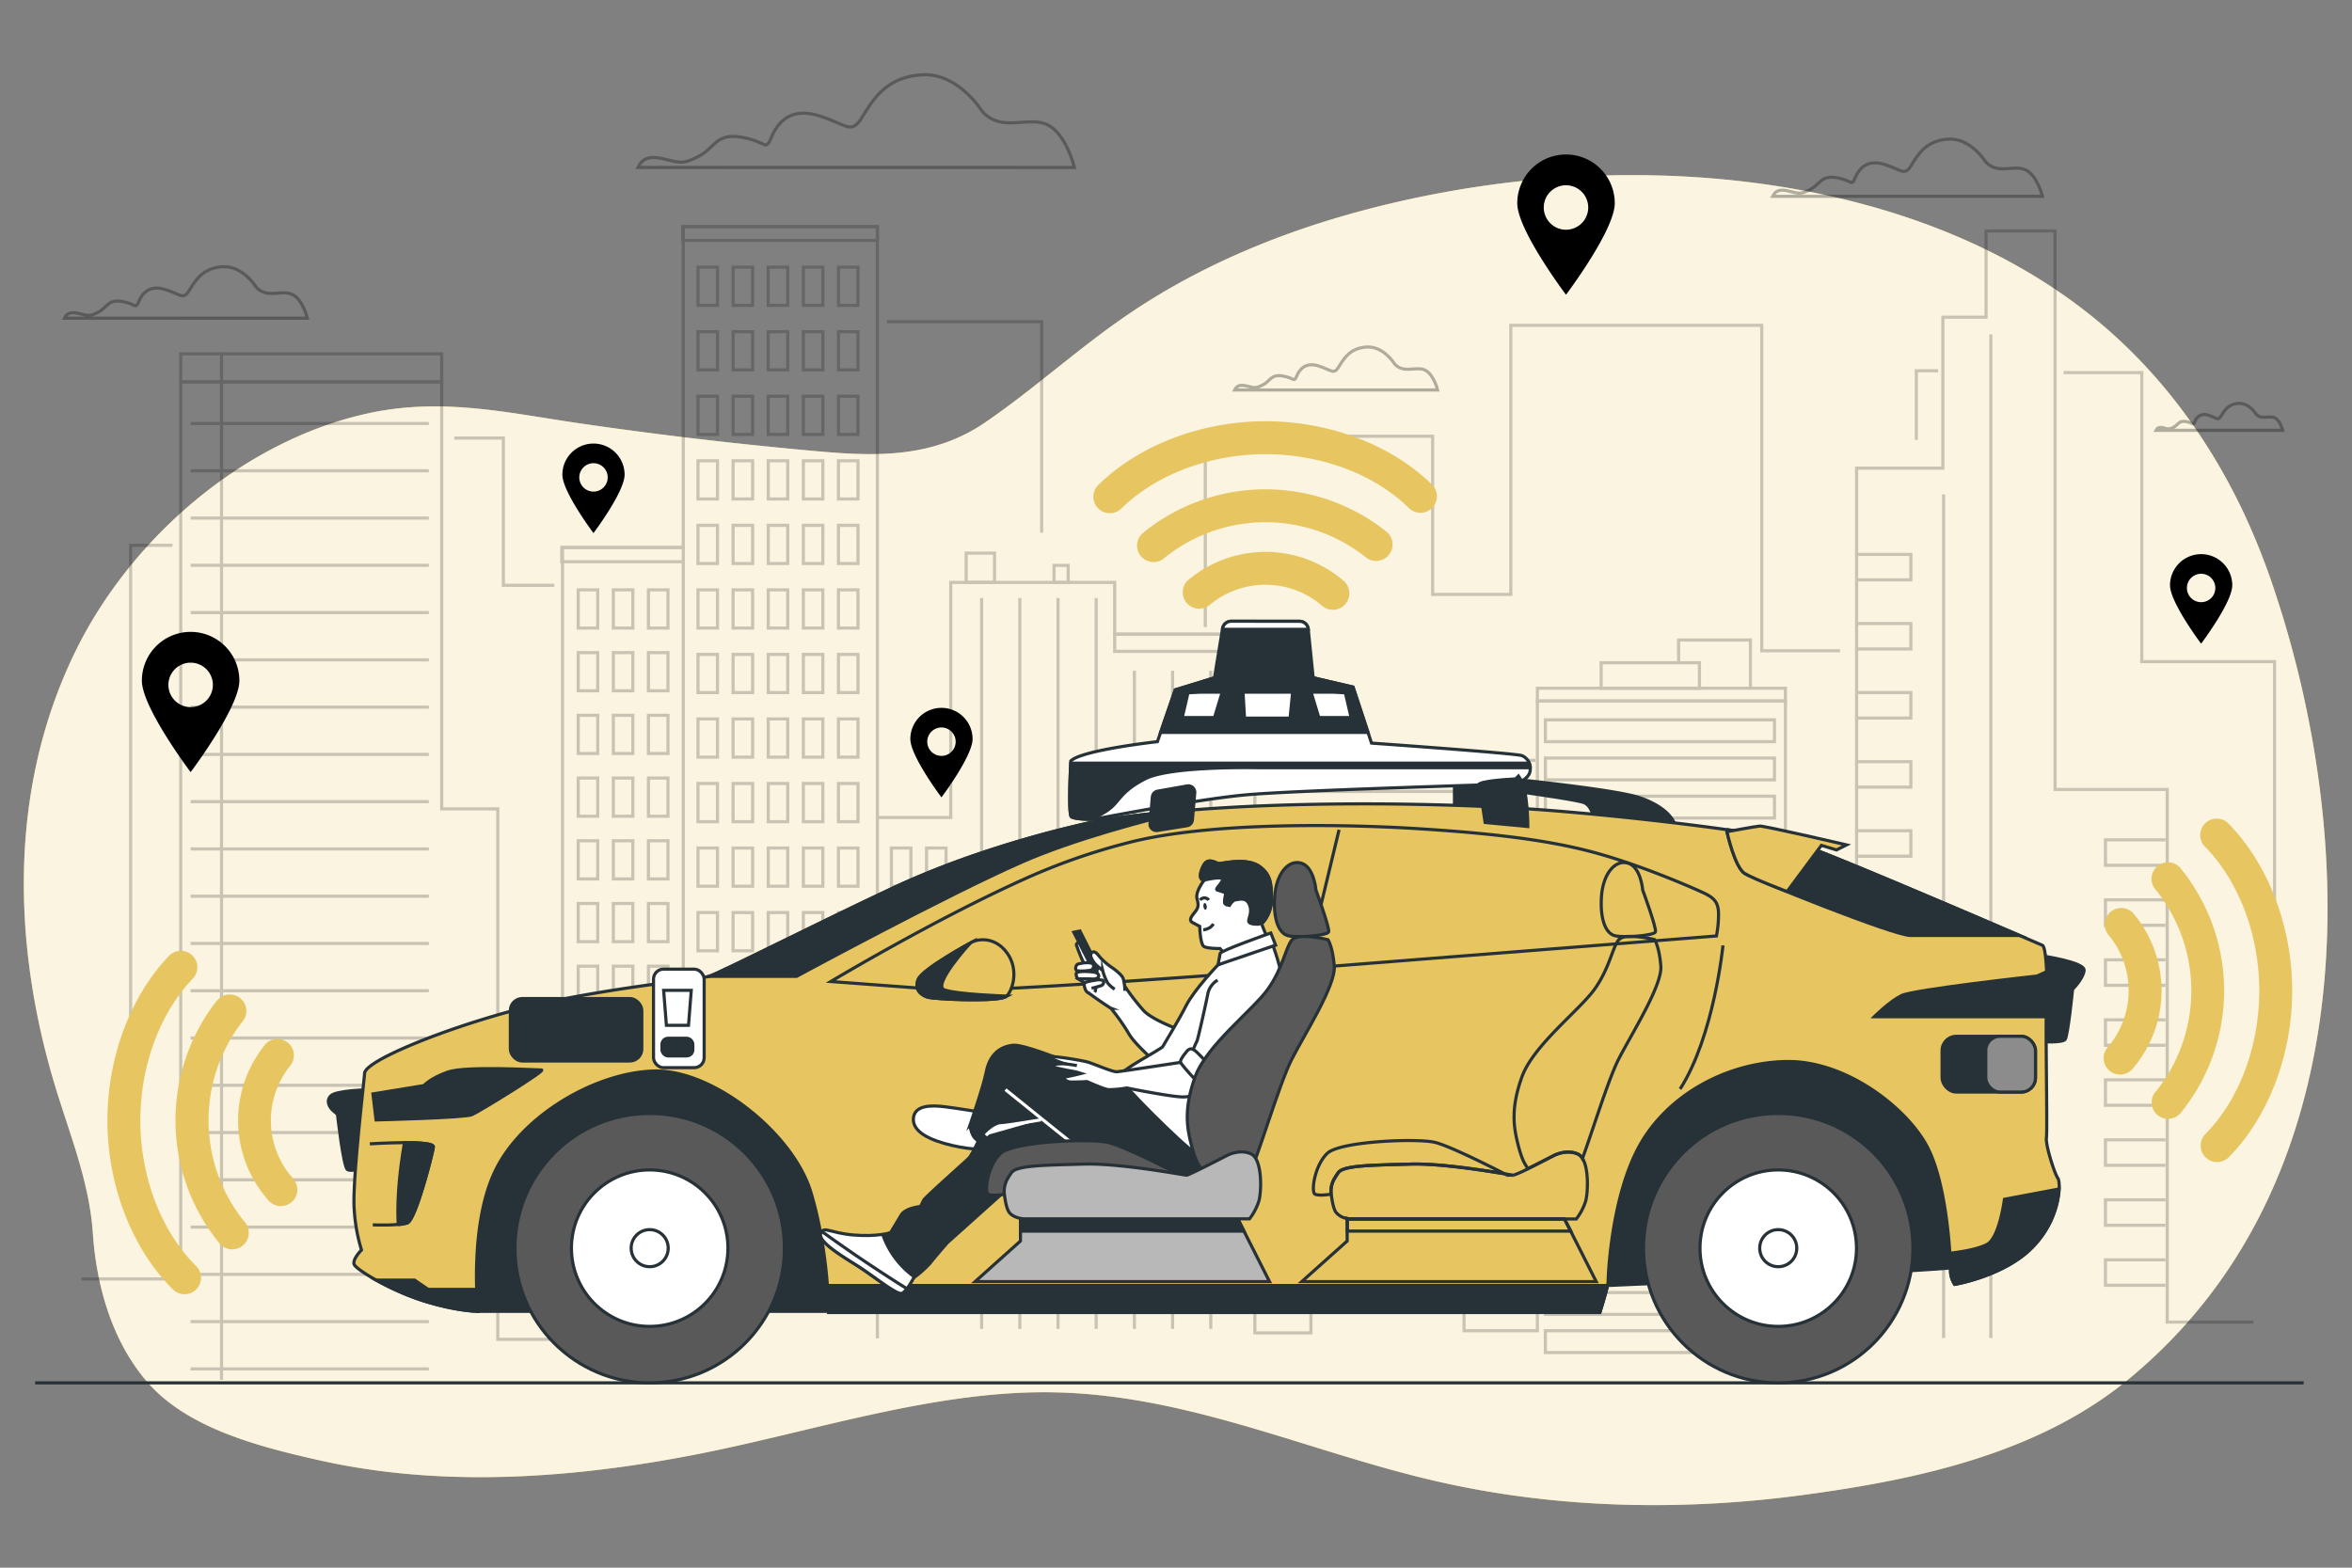 
<svg class="animated" id="freepik_stories-self-driving-car" xmlns="http://www.w3.org/2000/svg" viewBox="0 0 750 500" version="1.1" xmlns:xlink="http://www.w3.org/1999/xlink" xmlns:svgjs="http://svgjs.com/svgjs"><rect x="0" y="0" width="750" height="500" fill="#808080" stroke="none"/><g id="freepik--background-simple--inject-17" class="animable animator-active" style="transform-origin: 374.897px 267.949px;"><path d="M714.81,162.18c-10-20.74-23.39-39.62-40.75-55.33C614.35,52.85,513.52,44.79,430,68.39c-24.7,7-48.85,17.28-70.43,32-15.69,10.69-29.7,23.57-45.36,34.3C297.74,146,279.67,145.61,261.51,144q-39.21-3.47-77.91-9.16c-22.46-3.31-43.34-8.19-66.94-2.85C76.79,141,41.41,172.16,24,207.85,2.14,252.68,4.33,302.94,17.74,346.92c4.64,15.23,10.76,30.14,11.87,46.39,1.15,16.89,6.11,34.27,17.09,47.16,12.77,15,35.49,20.86,55.24,25.3,38.28,8.6,79.47,6,119.63-1.81C259.4,456.62,299,443,337.46,444.11c43.14,1.19,81.44,19.63,122.59,28.77,36.83,8.19,76.11,9.16,115.08,3.91,35.37-4.77,74.41-12.86,103.6-36.89,77.14-63.47,72-174.62,46.91-250.44A225,225,0,0,0,714.81,162.18Z" style="fill: #E7C662; transform-origin: 374.897px 267.949px;" id="el982qa7u9ne6" class="animable"></path><g id="el236hanyzlib"><path d="M714.81,162.18c-10-20.74-23.39-39.62-40.75-55.33C614.35,52.85,513.52,44.79,430,68.39c-24.7,7-48.85,17.28-70.43,32-15.69,10.69-29.7,23.57-45.36,34.3C297.74,146,279.67,145.61,261.51,144q-39.21-3.47-77.91-9.16c-22.46-3.31-43.34-8.19-66.94-2.85C76.79,141,41.41,172.16,24,207.85,2.14,252.68,4.33,302.94,17.74,346.92c4.64,15.23,10.76,30.14,11.87,46.39,1.15,16.89,6.11,34.27,17.09,47.16,12.77,15,35.49,20.86,55.24,25.3,38.28,8.6,79.47,6,119.63-1.81C259.4,456.62,299,443,337.46,444.11c43.14,1.19,81.44,19.63,122.59,28.77,36.83,8.19,76.11,9.16,115.08,3.91,35.37-4.77,74.41-12.86,103.6-36.89,77.14-63.47,72-174.62,46.91-250.44A225,225,0,0,0,714.81,162.18Z" style="fill: rgb(255, 255, 255); opacity: 0.8; transform-origin: 374.897px 267.949px;" class="animable" id="elrq0bjlo1yv"></path></g></g><g id="freepik--City--inject-17" class="animable" style="transform-origin: 375.645px 256.18px;"><g id="elo69rh8h29b"><g style="opacity: 0.2; transform-origin: 375.645px 256.18px;" class="animable" id="elu5yrw5g04nc"><polyline points="25.99 407.91 57.63 407.91 57.63 121.8 140.85 121.8 140.85 257.98 158.73 257.98 158.73 427.17 179.37 427.17 179.37 174.62 217.88 174.62 217.88 72.28 279.78 72.28 279.78 260.73 303.17 260.73 303.17 185.76 355.44 185.76 355.44 202.27 400.14 202.27 400.14 425.11 418.02 425.11 418.02 384.53 466.86 384.53 466.86 424.42 490.24 424.42 490.24 223.59 569.33 223.59 569.33 412.04 592.03 412.04 592.03 149.31 619.54 149.31 619.54 101.17 633.3 101.17 633.3 73.66 655.31 73.66 655.31 251.79 691.07 251.79 691.07 421.67 718.58 421.67" style="fill: none; stroke: rgb(0, 0, 0); stroke-miterlimit: 10; transform-origin: 372.285px 249.725px;" id="elqy4dviix43" class="animable"></polyline><rect x="57.63" y="112.86" width="83.22" height="8.94" style="fill: none; stroke: rgb(0, 0, 0); stroke-miterlimit: 10; transform-origin: 99.24px 117.33px;" id="ele770bdd3rsa" class="animable"></rect><rect x="179.13" y="174.62" width="38.75" height="4.53" style="fill: none; stroke: rgb(0, 0, 0); stroke-miterlimit: 10; transform-origin: 198.505px 176.885px;" id="elyda1ehpdnj8" class="animable"></rect><rect x="217.7" y="72.28" width="62.08" height="4.4" style="fill: none; stroke: rgb(0, 0, 0); stroke-miterlimit: 10; transform-origin: 248.74px 74.48px;" id="elwwv2udxzg89" class="animable"></rect><rect x="308.09" y="176.41" width="9.04" height="9.34" style="fill: none; stroke: rgb(0, 0, 0); stroke-miterlimit: 10; transform-origin: 312.61px 181.08px;" id="el2jh1bh544ks" class="animable"></rect><rect x="336.11" y="180.33" width="4.52" height="5.42" style="fill: none; stroke: rgb(0, 0, 0); stroke-miterlimit: 10; transform-origin: 338.37px 183.04px;" id="elhhw7u72gxmd" class="animable"></rect><rect x="355.44" y="202.27" width="44.85" height="5.48" style="fill: none; stroke: rgb(0, 0, 0); stroke-miterlimit: 10; transform-origin: 377.865px 205.01px;" id="el2r5q1i9s2gf" class="animable"></rect><rect x="490.24" y="219.5" width="79.08" height="4.09" style="fill: none; stroke: rgb(0, 0, 0); stroke-miterlimit: 10; transform-origin: 529.78px 221.545px;" id="eljwf9e6sdzy" class="animable"></rect><rect x="510.57" y="211.37" width="31.34" height="8.14" style="fill: none; stroke: rgb(0, 0, 0); stroke-miterlimit: 10; transform-origin: 526.24px 215.44px;" id="ele0oaamsbtrv" class="animable"></rect><polyline points="535.27 211.67 535.27 204.13 558.17 204.13 558.17 219.2" style="fill: none; stroke: rgb(0, 0, 0); stroke-miterlimit: 10; transform-origin: 546.72px 211.665px;" id="ella5tm5azbyb" class="animable"></polyline><polyline points="384.35 200.02 384.35 139.13 456.83 139.13 456.83 189.58 481.76 189.58 481.76 103.76 561.78 103.76 561.78 207.56 586.72 207.56" style="fill: none; stroke: rgb(0, 0, 0); stroke-miterlimit: 10; transform-origin: 485.535px 155.66px;" id="elqzx95aqz0li" class="animable"></polyline><polyline points="332.16 169.87 332.16 102.6 282.87 102.6" style="fill: none; stroke: rgb(0, 0, 0); stroke-miterlimit: 10; transform-origin: 307.515px 136.235px;" id="elqheqcauljrt" class="animable"></polyline><polyline points="176.76 186.68 160.52 186.68 160.52 139.71 144.86 139.71" style="fill: none; stroke: rgb(0, 0, 0); stroke-miterlimit: 10; transform-origin: 160.81px 163.195px;" id="elsn4erzed2o" class="animable"></polyline><polyline points="54.99 173.92 41.65 173.92 41.65 356.58" style="fill: none; stroke: rgb(0, 0, 0); stroke-miterlimit: 10; transform-origin: 48.32px 265.25px;" id="el09u89wp8kbfm" class="animable"></polyline><polyline points="611.07 140.29 611.07 118.26 618.03 118.26" style="fill: none; stroke: rgb(0, 0, 0); stroke-miterlimit: 10; transform-origin: 614.55px 129.275px;" id="elmv38m65p6ps" class="animable"></polyline><polyline points="658.04 118.84 682.97 118.84 682.97 211.03 725.3 211.03 725.3 317.73" style="fill: none; stroke: rgb(0, 0, 0); stroke-miterlimit: 10; transform-origin: 691.67px 218.285px;" id="elyv8c9uyo9on" class="animable"></polyline><rect x="222.57" y="85.21" width="6.22" height="12.18" style="fill: none; stroke: rgb(0, 0, 0); stroke-miterlimit: 10; transform-origin: 225.68px 91.3px;" id="eltc2b6m2174o" class="animable"></rect><rect x="233.77" y="85.21" width="6.22" height="12.18" style="fill: none; stroke: rgb(0, 0, 0); stroke-miterlimit: 10; transform-origin: 236.88px 91.3px;" id="el5vd4da48hxy" class="animable"></rect><rect x="244.97" y="85.21" width="6.22" height="12.18" style="fill: none; stroke: rgb(0, 0, 0); stroke-miterlimit: 10; transform-origin: 248.08px 91.3px;" id="elu6p9p7vsym9" class="animable"></rect><rect x="256.17" y="85.21" width="6.22" height="12.18" style="fill: none; stroke: rgb(0, 0, 0); stroke-miterlimit: 10; transform-origin: 259.28px 91.3px;" id="elb9emj44if9v" class="animable"></rect><rect x="267.37" y="85.21" width="6.22" height="12.18" style="fill: none; stroke: rgb(0, 0, 0); stroke-miterlimit: 10; transform-origin: 270.48px 91.3px;" id="elrginssv2l3" class="animable"></rect><rect x="222.57" y="105.79" width="6.22" height="12.18" style="fill: none; stroke: rgb(0, 0, 0); stroke-miterlimit: 10; transform-origin: 225.68px 111.88px;" id="elkb71etoho1s" class="animable"></rect><rect x="233.77" y="105.79" width="6.22" height="12.18" style="fill: none; stroke: rgb(0, 0, 0); stroke-miterlimit: 10; transform-origin: 236.88px 111.88px;" id="el3znv9aoz2gg" class="animable"></rect><rect x="244.97" y="105.79" width="6.22" height="12.18" style="fill: none; stroke: rgb(0, 0, 0); stroke-miterlimit: 10; transform-origin: 248.08px 111.88px;" id="elzipv0yx0p5g" class="animable"></rect><rect x="256.17" y="105.79" width="6.22" height="12.18" style="fill: none; stroke: rgb(0, 0, 0); stroke-miterlimit: 10; transform-origin: 259.28px 111.88px;" id="elrhxmfx9llvk" class="animable"></rect><rect x="267.37" y="105.79" width="6.22" height="12.18" style="fill: none; stroke: rgb(0, 0, 0); stroke-miterlimit: 10; transform-origin: 270.48px 111.88px;" id="elqsz81cn8d9h" class="animable"></rect><rect x="222.57" y="126.38" width="6.22" height="12.18" style="fill: none; stroke: rgb(0, 0, 0); stroke-miterlimit: 10; transform-origin: 225.68px 132.47px;" id="eleh4h5wmiuic" class="animable"></rect><rect x="233.77" y="126.38" width="6.22" height="12.18" style="fill: none; stroke: rgb(0, 0, 0); stroke-miterlimit: 10; transform-origin: 236.88px 132.47px;" id="elgdr7zx417ho" class="animable"></rect><rect x="244.97" y="126.38" width="6.22" height="12.18" style="fill: none; stroke: rgb(0, 0, 0); stroke-miterlimit: 10; transform-origin: 248.08px 132.47px;" id="elr1wjqxjoy2a" class="animable"></rect><rect x="256.17" y="126.38" width="6.22" height="12.18" style="fill: none; stroke: rgb(0, 0, 0); stroke-miterlimit: 10; transform-origin: 259.28px 132.47px;" id="elxregu9f5i8g" class="animable"></rect><rect x="267.37" y="126.38" width="6.22" height="12.18" style="fill: none; stroke: rgb(0, 0, 0); stroke-miterlimit: 10; transform-origin: 270.48px 132.47px;" id="el3n7hf7ypd22" class="animable"></rect><rect x="222.57" y="146.96" width="6.22" height="12.18" style="fill: none; stroke: rgb(0, 0, 0); stroke-miterlimit: 10; transform-origin: 225.68px 153.05px;" id="elmto8istqqan" class="animable"></rect><rect x="233.77" y="146.96" width="6.22" height="12.18" style="fill: none; stroke: rgb(0, 0, 0); stroke-miterlimit: 10; transform-origin: 236.88px 153.05px;" id="elqm4aprjgm07" class="animable"></rect><rect x="244.97" y="146.96" width="6.22" height="12.18" style="fill: none; stroke: rgb(0, 0, 0); stroke-miterlimit: 10; transform-origin: 248.08px 153.05px;" id="eldfwulkg51hq" class="animable"></rect><rect x="256.17" y="146.96" width="6.22" height="12.18" style="fill: none; stroke: rgb(0, 0, 0); stroke-miterlimit: 10; transform-origin: 259.28px 153.05px;" id="elftgxxc1f1m" class="animable"></rect><rect x="267.37" y="146.96" width="6.22" height="12.18" style="fill: none; stroke: rgb(0, 0, 0); stroke-miterlimit: 10; transform-origin: 270.48px 153.05px;" id="elxp86rbymiw" class="animable"></rect><rect x="222.57" y="167.55" width="6.22" height="12.18" style="fill: none; stroke: rgb(0, 0, 0); stroke-miterlimit: 10; transform-origin: 225.68px 173.64px;" id="el3kikk6ggzxj" class="animable"></rect><rect x="233.77" y="167.55" width="6.22" height="12.18" style="fill: none; stroke: rgb(0, 0, 0); stroke-miterlimit: 10; transform-origin: 236.88px 173.64px;" id="elko9wenztczl" class="animable"></rect><rect x="244.97" y="167.55" width="6.22" height="12.18" style="fill: none; stroke: rgb(0, 0, 0); stroke-miterlimit: 10; transform-origin: 248.08px 173.64px;" id="elnpueikqcodh" class="animable"></rect><rect x="256.17" y="167.55" width="6.22" height="12.18" style="fill: none; stroke: rgb(0, 0, 0); stroke-miterlimit: 10; transform-origin: 259.28px 173.64px;" id="el21984f6g91sg" class="animable"></rect><rect x="267.37" y="167.55" width="6.22" height="12.18" style="fill: none; stroke: rgb(0, 0, 0); stroke-miterlimit: 10; transform-origin: 270.48px 173.64px;" id="elr4j5wkqge4" class="animable"></rect><rect x="222.57" y="188.13" width="6.22" height="12.18" style="fill: none; stroke: rgb(0, 0, 0); stroke-miterlimit: 10; transform-origin: 225.68px 194.22px;" id="elagmr8k4uxvr" class="animable"></rect><rect x="233.77" y="188.13" width="6.22" height="12.18" style="fill: none; stroke: rgb(0, 0, 0); stroke-miterlimit: 10; transform-origin: 236.88px 194.22px;" id="elhpejaymme2p" class="animable"></rect><rect x="244.97" y="188.13" width="6.22" height="12.18" style="fill: none; stroke: rgb(0, 0, 0); stroke-miterlimit: 10; transform-origin: 248.08px 194.22px;" id="el437rtmk0hlc" class="animable"></rect><rect x="256.17" y="188.13" width="6.22" height="12.18" style="fill: none; stroke: rgb(0, 0, 0); stroke-miterlimit: 10; transform-origin: 259.28px 194.22px;" id="elr315stmi7vd" class="animable"></rect><rect x="267.37" y="188.13" width="6.22" height="12.18" style="fill: none; stroke: rgb(0, 0, 0); stroke-miterlimit: 10; transform-origin: 270.48px 194.22px;" id="ele0qj344com" class="animable"></rect><rect x="184.38" y="188.13" width="6.22" height="12.18" style="fill: none; stroke: rgb(0, 0, 0); stroke-miterlimit: 10; transform-origin: 187.49px 194.22px;" id="elnl4veptkv7n" class="animable"></rect><rect x="195.58" y="188.13" width="6.22" height="12.18" style="fill: none; stroke: rgb(0, 0, 0); stroke-miterlimit: 10; transform-origin: 198.69px 194.22px;" id="el8v2265tgvg9" class="animable"></rect><rect x="206.78" y="188.13" width="6.22" height="12.18" style="fill: none; stroke: rgb(0, 0, 0); stroke-miterlimit: 10; transform-origin: 209.89px 194.22px;" id="elpyl1xmukra8" class="animable"></rect><rect x="184.38" y="208.14" width="6.22" height="12.18" style="fill: none; stroke: rgb(0, 0, 0); stroke-miterlimit: 10; transform-origin: 187.49px 214.23px;" id="elzupjd0dy8m" class="animable"></rect><rect x="195.58" y="208.14" width="6.22" height="12.18" style="fill: none; stroke: rgb(0, 0, 0); stroke-miterlimit: 10; transform-origin: 198.69px 214.23px;" id="el27wiurn82d9j" class="animable"></rect><rect x="206.78" y="208.14" width="6.22" height="12.18" style="fill: none; stroke: rgb(0, 0, 0); stroke-miterlimit: 10; transform-origin: 209.89px 214.23px;" id="el0q8qy8asqpu9" class="animable"></rect><rect x="184.38" y="228.14" width="6.22" height="12.18" style="fill: none; stroke: rgb(0, 0, 0); stroke-miterlimit: 10; transform-origin: 187.49px 234.23px;" id="ely2zn4c7iadc" class="animable"></rect><rect x="195.58" y="228.14" width="6.22" height="12.18" style="fill: none; stroke: rgb(0, 0, 0); stroke-miterlimit: 10; transform-origin: 198.69px 234.23px;" id="el3v6i88l79jn" class="animable"></rect><rect x="206.78" y="228.14" width="6.22" height="12.18" style="fill: none; stroke: rgb(0, 0, 0); stroke-miterlimit: 10; transform-origin: 209.89px 234.23px;" id="elmotcthcxbh" class="animable"></rect><rect x="184.38" y="248.15" width="6.22" height="12.18" style="fill: none; stroke: rgb(0, 0, 0); stroke-miterlimit: 10; transform-origin: 187.49px 254.24px;" id="elivxr4q5si2j" class="animable"></rect><rect x="195.58" y="248.15" width="6.22" height="12.18" style="fill: none; stroke: rgb(0, 0, 0); stroke-miterlimit: 10; transform-origin: 198.69px 254.24px;" id="elmb02prtr6tr" class="animable"></rect><rect x="206.78" y="248.15" width="6.22" height="12.18" style="fill: none; stroke: rgb(0, 0, 0); stroke-miterlimit: 10; transform-origin: 209.89px 254.24px;" id="el6l0naqbzp8i" class="animable"></rect><rect x="184.38" y="268.15" width="6.22" height="12.18" style="fill: none; stroke: rgb(0, 0, 0); stroke-miterlimit: 10; transform-origin: 187.49px 274.24px;" id="els84zm2mk2s" class="animable"></rect><rect x="195.58" y="268.15" width="6.22" height="12.18" style="fill: none; stroke: rgb(0, 0, 0); stroke-miterlimit: 10; transform-origin: 198.69px 274.24px;" id="el5tw2d517har" class="animable"></rect><rect x="206.78" y="268.15" width="6.22" height="12.18" style="fill: none; stroke: rgb(0, 0, 0); stroke-miterlimit: 10; transform-origin: 209.89px 274.24px;" id="elwoa4ess8hvs" class="animable"></rect><rect x="184.38" y="288.16" width="6.22" height="12.18" style="fill: none; stroke: rgb(0, 0, 0); stroke-miterlimit: 10; transform-origin: 187.49px 294.25px;" id="elneecfs9rrfo" class="animable"></rect><rect x="195.58" y="288.16" width="6.22" height="12.18" style="fill: none; stroke: rgb(0, 0, 0); stroke-miterlimit: 10; transform-origin: 198.69px 294.25px;" id="elwx4rvbtrxe9" class="animable"></rect><rect x="206.78" y="288.16" width="6.22" height="12.18" style="fill: none; stroke: rgb(0, 0, 0); stroke-miterlimit: 10; transform-origin: 209.89px 294.25px;" id="elws24nl48wqq" class="animable"></rect><rect x="184.38" y="308.16" width="6.22" height="12.18" style="fill: none; stroke: rgb(0, 0, 0); stroke-miterlimit: 10; transform-origin: 187.49px 314.25px;" id="el6c3jgc4wkti" class="animable"></rect><rect x="195.58" y="308.16" width="6.22" height="12.18" style="fill: none; stroke: rgb(0, 0, 0); stroke-miterlimit: 10; transform-origin: 198.69px 314.25px;" id="eldcce9572exh" class="animable"></rect><rect x="206.78" y="308.16" width="6.22" height="12.18" style="fill: none; stroke: rgb(0, 0, 0); stroke-miterlimit: 10; transform-origin: 209.89px 314.25px;" id="elsez2gehf9w" class="animable"></rect><rect x="184.38" y="328.17" width="6.22" height="12.18" style="fill: none; stroke: rgb(0, 0, 0); stroke-miterlimit: 10; transform-origin: 187.49px 334.26px;" id="eln8kfvggw8eh" class="animable"></rect><rect x="195.58" y="328.17" width="6.22" height="12.18" style="fill: none; stroke: rgb(0, 0, 0); stroke-miterlimit: 10; transform-origin: 198.69px 334.26px;" id="elmfhn4agu6y" class="animable"></rect><rect x="206.78" y="328.17" width="6.22" height="12.18" style="fill: none; stroke: rgb(0, 0, 0); stroke-miterlimit: 10; transform-origin: 209.89px 334.26px;" id="elo0kjohw6zpi" class="animable"></rect><rect x="184.38" y="348.17" width="6.22" height="12.18" style="fill: none; stroke: rgb(0, 0, 0); stroke-miterlimit: 10; transform-origin: 187.49px 354.26px;" id="el4w4rocdw20e" class="animable"></rect><rect x="195.58" y="348.17" width="6.22" height="12.18" style="fill: none; stroke: rgb(0, 0, 0); stroke-miterlimit: 10; transform-origin: 198.69px 354.26px;" id="eljcytdlqy41" class="animable"></rect><rect x="206.78" y="348.17" width="6.22" height="12.18" style="fill: none; stroke: rgb(0, 0, 0); stroke-miterlimit: 10; transform-origin: 209.89px 354.26px;" id="elss4m7w285e" class="animable"></rect><rect x="184.38" y="368.18" width="6.22" height="12.18" style="fill: none; stroke: rgb(0, 0, 0); stroke-miterlimit: 10; transform-origin: 187.49px 374.27px;" id="ellz5z8mlc0jf" class="animable"></rect><rect x="195.58" y="368.18" width="6.22" height="12.18" style="fill: none; stroke: rgb(0, 0, 0); stroke-miterlimit: 10; transform-origin: 198.69px 374.27px;" id="elpfv44fdramm" class="animable"></rect><rect x="206.78" y="368.18" width="6.22" height="12.18" style="fill: none; stroke: rgb(0, 0, 0); stroke-miterlimit: 10; transform-origin: 209.89px 374.27px;" id="elz8tb84qnl8" class="animable"></rect><rect x="184.38" y="388.18" width="6.22" height="12.18" style="fill: none; stroke: rgb(0, 0, 0); stroke-miterlimit: 10; transform-origin: 187.49px 394.27px;" id="eluxixzmw4jcl" class="animable"></rect><rect x="195.58" y="388.18" width="6.22" height="12.18" style="fill: none; stroke: rgb(0, 0, 0); stroke-miterlimit: 10; transform-origin: 198.69px 394.27px;" id="elaf60vk29n7s" class="animable"></rect><rect x="206.78" y="388.18" width="6.22" height="12.18" style="fill: none; stroke: rgb(0, 0, 0); stroke-miterlimit: 10; transform-origin: 209.89px 394.27px;" id="elj5g4elo2rdf" class="animable"></rect><rect x="284.25" y="270.47" width="6.22" height="12.18" style="fill: none; stroke: rgb(0, 0, 0); stroke-miterlimit: 10; transform-origin: 287.36px 276.56px;" id="elku6j88mjs" class="animable"></rect><rect x="295.45" y="270.47" width="6.22" height="12.18" style="fill: none; stroke: rgb(0, 0, 0); stroke-miterlimit: 10; transform-origin: 298.56px 276.56px;" id="elmbalp7uj0lb" class="animable"></rect><rect x="284.25" y="290.48" width="6.22" height="12.18" style="fill: none; stroke: rgb(0, 0, 0); stroke-miterlimit: 10; transform-origin: 287.36px 296.57px;" id="eld7syyrivnj" class="animable"></rect><rect x="295.45" y="290.48" width="6.22" height="12.18" style="fill: none; stroke: rgb(0, 0, 0); stroke-miterlimit: 10; transform-origin: 298.56px 296.57px;" id="ellevxp5kphmn" class="animable"></rect><rect x="284.25" y="310.48" width="6.22" height="12.18" style="fill: none; stroke: rgb(0, 0, 0); stroke-miterlimit: 10; transform-origin: 287.36px 316.57px;" id="elwazje9qu5g" class="animable"></rect><rect x="295.45" y="310.48" width="6.22" height="12.18" style="fill: none; stroke: rgb(0, 0, 0); stroke-miterlimit: 10; transform-origin: 298.56px 316.57px;" id="elbyg8u1yc0as" class="animable"></rect><rect x="284.25" y="330.49" width="6.22" height="12.18" style="fill: none; stroke: rgb(0, 0, 0); stroke-miterlimit: 10; transform-origin: 287.36px 336.58px;" id="elrzmdyo43fuh" class="animable"></rect><rect x="295.45" y="330.49" width="6.22" height="12.18" style="fill: none; stroke: rgb(0, 0, 0); stroke-miterlimit: 10; transform-origin: 298.56px 336.58px;" id="el3errd6fpvrh" class="animable"></rect><rect x="284.25" y="350.49" width="6.22" height="12.18" style="fill: none; stroke: rgb(0, 0, 0); stroke-miterlimit: 10; transform-origin: 287.36px 356.58px;" id="elqm3m5qbcspe" class="animable"></rect><rect x="295.45" y="350.49" width="6.22" height="12.18" style="fill: none; stroke: rgb(0, 0, 0); stroke-miterlimit: 10; transform-origin: 298.56px 356.58px;" id="elzuw6lwb3zol" class="animable"></rect><rect x="284.25" y="370.5" width="6.22" height="12.18" style="fill: none; stroke: rgb(0, 0, 0); stroke-miterlimit: 10; transform-origin: 287.36px 376.59px;" id="elod0ac0l7u6" class="animable"></rect><rect x="295.45" y="370.5" width="6.22" height="12.18" style="fill: none; stroke: rgb(0, 0, 0); stroke-miterlimit: 10; transform-origin: 298.56px 376.59px;" id="eltnw1nzjyst" class="animable"></rect><rect x="284.25" y="390.5" width="6.22" height="12.18" style="fill: none; stroke: rgb(0, 0, 0); stroke-miterlimit: 10; transform-origin: 287.36px 396.59px;" id="elt6epy7xvfhe" class="animable"></rect><rect x="295.45" y="390.5" width="6.22" height="12.18" style="fill: none; stroke: rgb(0, 0, 0); stroke-miterlimit: 10; transform-origin: 298.56px 396.59px;" id="elzj5vkce494" class="animable"></rect><rect x="222.57" y="208.72" width="6.22" height="12.18" style="fill: none; stroke: rgb(0, 0, 0); stroke-miterlimit: 10; transform-origin: 225.68px 214.81px;" id="el24d02eiknv" class="animable"></rect><rect x="233.77" y="208.72" width="6.22" height="12.18" style="fill: none; stroke: rgb(0, 0, 0); stroke-miterlimit: 10; transform-origin: 236.88px 214.81px;" id="elpaiszirefh" class="animable"></rect><rect x="244.97" y="208.72" width="6.22" height="12.18" style="fill: none; stroke: rgb(0, 0, 0); stroke-miterlimit: 10; transform-origin: 248.08px 214.81px;" id="el1zh4m8rz5r2" class="animable"></rect><rect x="256.17" y="208.72" width="6.22" height="12.18" style="fill: none; stroke: rgb(0, 0, 0); stroke-miterlimit: 10; transform-origin: 259.28px 214.81px;" id="el8jxtfa8vvst" class="animable"></rect><rect x="267.37" y="208.72" width="6.22" height="12.18" style="fill: none; stroke: rgb(0, 0, 0); stroke-miterlimit: 10; transform-origin: 270.48px 214.81px;" id="el01lfkko9ohxf" class="animable"></rect><rect x="222.57" y="229.3" width="6.22" height="12.18" style="fill: none; stroke: rgb(0, 0, 0); stroke-miterlimit: 10; transform-origin: 225.68px 235.39px;" id="el1die0gtfn96" class="animable"></rect><rect x="233.77" y="229.3" width="6.22" height="12.18" style="fill: none; stroke: rgb(0, 0, 0); stroke-miterlimit: 10; transform-origin: 236.88px 235.39px;" id="el7v2jmd71zvj" class="animable"></rect><rect x="244.97" y="229.3" width="6.22" height="12.18" style="fill: none; stroke: rgb(0, 0, 0); stroke-miterlimit: 10; transform-origin: 248.08px 235.39px;" id="elajl0c7v3ypa" class="animable"></rect><rect x="256.17" y="229.3" width="6.22" height="12.18" style="fill: none; stroke: rgb(0, 0, 0); stroke-miterlimit: 10; transform-origin: 259.28px 235.39px;" id="elshct4v5k14" class="animable"></rect><rect x="267.37" y="229.3" width="6.22" height="12.18" style="fill: none; stroke: rgb(0, 0, 0); stroke-miterlimit: 10; transform-origin: 270.48px 235.39px;" id="elzbutek33f4j" class="animable"></rect><rect x="222.57" y="249.89" width="6.22" height="12.18" style="fill: none; stroke: rgb(0, 0, 0); stroke-miterlimit: 10; transform-origin: 225.68px 255.98px;" id="el29mmceus4wc" class="animable"></rect><rect x="233.77" y="249.89" width="6.22" height="12.18" style="fill: none; stroke: rgb(0, 0, 0); stroke-miterlimit: 10; transform-origin: 236.88px 255.98px;" id="elaz28ehkj0z" class="animable"></rect><rect x="244.97" y="249.89" width="6.22" height="12.18" style="fill: none; stroke: rgb(0, 0, 0); stroke-miterlimit: 10; transform-origin: 248.08px 255.98px;" id="elkhazi2tkx99" class="animable"></rect><rect x="256.17" y="249.89" width="6.22" height="12.18" style="fill: none; stroke: rgb(0, 0, 0); stroke-miterlimit: 10; transform-origin: 259.28px 255.98px;" id="elmx2xcc28pwe" class="animable"></rect><rect x="267.37" y="249.89" width="6.22" height="12.18" style="fill: none; stroke: rgb(0, 0, 0); stroke-miterlimit: 10; transform-origin: 270.48px 255.98px;" id="eldb12wb7fg1c" class="animable"></rect><rect x="222.57" y="270.47" width="6.22" height="12.18" style="fill: none; stroke: rgb(0, 0, 0); stroke-miterlimit: 10; transform-origin: 225.68px 276.56px;" id="el9q6p6secc1j" class="animable"></rect><rect x="233.77" y="270.47" width="6.22" height="12.18" style="fill: none; stroke: rgb(0, 0, 0); stroke-miterlimit: 10; transform-origin: 236.88px 276.56px;" id="elxqh4u5pcbwg" class="animable"></rect><rect x="244.97" y="270.47" width="6.22" height="12.18" style="fill: none; stroke: rgb(0, 0, 0); stroke-miterlimit: 10; transform-origin: 248.08px 276.56px;" id="el9l7gzichvc" class="animable"></rect><rect x="256.17" y="270.47" width="6.22" height="12.18" style="fill: none; stroke: rgb(0, 0, 0); stroke-miterlimit: 10; transform-origin: 259.28px 276.56px;" id="elzoov4we286c" class="animable"></rect><rect x="267.37" y="270.47" width="6.22" height="12.18" style="fill: none; stroke: rgb(0, 0, 0); stroke-miterlimit: 10; transform-origin: 270.48px 276.56px;" id="elpi5s407zsab" class="animable"></rect><rect x="222.57" y="291.06" width="6.22" height="12.18" style="fill: none; stroke: rgb(0, 0, 0); stroke-miterlimit: 10; transform-origin: 225.68px 297.15px;" id="ele4e6khfkwx" class="animable"></rect><rect x="233.77" y="291.06" width="6.22" height="12.18" style="fill: none; stroke: rgb(0, 0, 0); stroke-miterlimit: 10; transform-origin: 236.88px 297.15px;" id="elnjr09tqylyb" class="animable"></rect><rect x="244.97" y="291.06" width="6.22" height="12.18" style="fill: none; stroke: rgb(0, 0, 0); stroke-miterlimit: 10; transform-origin: 248.08px 297.15px;" id="el6fz42kpdqhk" class="animable"></rect><rect x="256.17" y="291.06" width="6.22" height="12.18" style="fill: none; stroke: rgb(0, 0, 0); stroke-miterlimit: 10; transform-origin: 259.28px 297.15px;" id="elzo5kdm8v6nl" class="animable"></rect><rect x="267.37" y="291.06" width="6.22" height="12.18" style="fill: none; stroke: rgb(0, 0, 0); stroke-miterlimit: 10; transform-origin: 270.48px 297.15px;" id="el97pbkoaj9k8" class="animable"></rect><rect x="222.57" y="311.64" width="6.22" height="12.18" style="fill: none; stroke: rgb(0, 0, 0); stroke-miterlimit: 10; transform-origin: 225.68px 317.73px;" id="eluxrpwk1o6g" class="animable"></rect><rect x="233.77" y="311.64" width="6.22" height="12.18" style="fill: none; stroke: rgb(0, 0, 0); stroke-miterlimit: 10; transform-origin: 236.88px 317.73px;" id="elfl6rhsqgscv" class="animable"></rect><rect x="244.97" y="311.64" width="6.22" height="12.18" style="fill: none; stroke: rgb(0, 0, 0); stroke-miterlimit: 10; transform-origin: 248.08px 317.73px;" id="el14dzktvzffpb" class="animable"></rect><rect x="256.17" y="311.64" width="6.22" height="12.18" style="fill: none; stroke: rgb(0, 0, 0); stroke-miterlimit: 10; transform-origin: 259.28px 317.73px;" id="ely9you97u1g8" class="animable"></rect><rect x="267.37" y="311.64" width="6.22" height="12.18" style="fill: none; stroke: rgb(0, 0, 0); stroke-miterlimit: 10; transform-origin: 270.48px 317.73px;" id="eltilandxp4yr" class="animable"></rect><rect x="222.57" y="332.23" width="6.22" height="12.18" style="fill: none; stroke: rgb(0, 0, 0); stroke-miterlimit: 10; transform-origin: 225.68px 338.32px;" id="el3sefmiiwldt" class="animable"></rect><rect x="233.77" y="332.23" width="6.22" height="12.18" style="fill: none; stroke: rgb(0, 0, 0); stroke-miterlimit: 10; transform-origin: 236.88px 338.32px;" id="elvsn16n7picp" class="animable"></rect><rect x="244.97" y="332.23" width="6.22" height="12.18" style="fill: none; stroke: rgb(0, 0, 0); stroke-miterlimit: 10; transform-origin: 248.08px 338.32px;" id="elginpjfttm8c" class="animable"></rect><rect x="256.17" y="332.23" width="6.22" height="12.18" style="fill: none; stroke: rgb(0, 0, 0); stroke-miterlimit: 10; transform-origin: 259.28px 338.32px;" id="elv9z3iygzx0q" class="animable"></rect><rect x="267.37" y="332.23" width="6.22" height="12.18" style="fill: none; stroke: rgb(0, 0, 0); stroke-miterlimit: 10; transform-origin: 270.48px 338.32px;" id="el4natgeo4cx" class="animable"></rect><rect x="222.57" y="352.81" width="6.22" height="12.18" style="fill: none; stroke: rgb(0, 0, 0); stroke-miterlimit: 10; transform-origin: 225.68px 358.9px;" id="elg8fz09j99zk" class="animable"></rect><rect x="233.77" y="352.81" width="6.22" height="12.18" style="fill: none; stroke: rgb(0, 0, 0); stroke-miterlimit: 10; transform-origin: 236.88px 358.9px;" id="elaucx0txd2n" class="animable"></rect><rect x="244.97" y="352.81" width="6.22" height="12.18" style="fill: none; stroke: rgb(0, 0, 0); stroke-miterlimit: 10; transform-origin: 248.08px 358.9px;" id="el1a8cmdsuly8" class="animable"></rect><rect x="256.17" y="352.81" width="6.22" height="12.18" style="fill: none; stroke: rgb(0, 0, 0); stroke-miterlimit: 10; transform-origin: 259.28px 358.9px;" id="elm6vlwv7n4ko" class="animable"></rect><rect x="267.37" y="352.81" width="6.22" height="12.18" style="fill: none; stroke: rgb(0, 0, 0); stroke-miterlimit: 10; transform-origin: 270.48px 358.9px;" id="el981oxgesfnd" class="animable"></rect><rect x="222.57" y="373.4" width="6.22" height="12.18" style="fill: none; stroke: rgb(0, 0, 0); stroke-miterlimit: 10; transform-origin: 225.68px 379.49px;" id="el11hpz3bojh4r" class="animable"></rect><rect x="233.77" y="373.4" width="6.22" height="12.18" style="fill: none; stroke: rgb(0, 0, 0); stroke-miterlimit: 10; transform-origin: 236.88px 379.49px;" id="elxbuq6zusbb" class="animable"></rect><rect x="244.97" y="373.4" width="6.22" height="12.18" style="fill: none; stroke: rgb(0, 0, 0); stroke-miterlimit: 10; transform-origin: 248.08px 379.49px;" id="elyz983sj1ge" class="animable"></rect><rect x="256.17" y="373.4" width="6.22" height="12.18" style="fill: none; stroke: rgb(0, 0, 0); stroke-miterlimit: 10; transform-origin: 259.28px 379.49px;" id="elfsxxx3njxzu" class="animable"></rect><rect x="267.37" y="373.4" width="6.22" height="12.18" style="fill: none; stroke: rgb(0, 0, 0); stroke-miterlimit: 10; transform-origin: 270.48px 379.49px;" id="elur59et4jheb" class="animable"></rect><rect x="222.57" y="394.56" width="6.22" height="12.18" style="fill: none; stroke: rgb(0, 0, 0); stroke-miterlimit: 10; transform-origin: 225.68px 400.65px;" id="elc98qz4r7s87" class="animable"></rect><rect x="233.77" y="394.56" width="6.22" height="12.18" style="fill: none; stroke: rgb(0, 0, 0); stroke-miterlimit: 10; transform-origin: 236.88px 400.65px;" id="elhc0j4say4o7" class="animable"></rect><rect x="244.97" y="394.56" width="6.22" height="12.18" style="fill: none; stroke: rgb(0, 0, 0); stroke-miterlimit: 10; transform-origin: 248.08px 400.65px;" id="el2zwbrfuox7f" class="animable"></rect><rect x="256.17" y="394.56" width="6.22" height="12.18" style="fill: none; stroke: rgb(0, 0, 0); stroke-miterlimit: 10; transform-origin: 259.28px 400.65px;" id="elkabkxi4yv8" class="animable"></rect><rect x="267.37" y="394.56" width="6.22" height="12.18" style="fill: none; stroke: rgb(0, 0, 0); stroke-miterlimit: 10; transform-origin: 270.48px 400.65px;" id="elnoijkx21lr" class="animable"></rect><line x1="217.88" y1="179.14" x2="217.88" y2="427.32" style="fill: none; stroke: rgb(0, 0, 0); stroke-miterlimit: 10; transform-origin: 217.88px 303.23px;" id="eldpknc9124lf" class="animable"></line><line x1="313.02" y1="190.74" x2="313.02" y2="423.84" style="fill: none; stroke: rgb(0, 0, 0); stroke-miterlimit: 10; transform-origin: 313.02px 307.29px;" id="elr6avm9hm0xr" class="animable"></line><line x1="325.2" y1="190.74" x2="325.2" y2="423.84" style="fill: none; stroke: rgb(0, 0, 0); stroke-miterlimit: 10; transform-origin: 325.2px 307.29px;" id="el23zp7s362qm" class="animable"></line><line x1="337.38" y1="190.74" x2="337.38" y2="423.84" style="fill: none; stroke: rgb(0, 0, 0); stroke-miterlimit: 10; transform-origin: 337.38px 307.29px;" id="ell29h1og7sm" class="animable"></line><line x1="349.55" y1="190.74" x2="349.55" y2="423.84" style="fill: none; stroke: rgb(0, 0, 0); stroke-miterlimit: 10; transform-origin: 349.55px 307.29px;" id="elxz3u4t0nt8g" class="animable"></line><line x1="361.73" y1="213.93" x2="361.73" y2="423.84" style="fill: none; stroke: rgb(0, 0, 0); stroke-miterlimit: 10; transform-origin: 361.73px 318.885px;" id="elqa57s3zwuyd" class="animable"></line><line x1="373.91" y1="213.93" x2="373.91" y2="423.84" style="fill: none; stroke: rgb(0, 0, 0); stroke-miterlimit: 10; transform-origin: 373.91px 318.885px;" id="elf6s6a0zblbg" class="animable"></line><line x1="386.09" y1="213.93" x2="386.09" y2="423.84" style="fill: none; stroke: rgb(0, 0, 0); stroke-miterlimit: 10; transform-origin: 386.09px 318.885px;" id="el12hhticauta" class="animable"></line><line x1="60.79" y1="135.07" x2="136.75" y2="135.07" style="fill: none; stroke: rgb(0, 0, 0); stroke-miterlimit: 10; transform-origin: 98.77px 135.07px;" id="elr0r1tyyvkgm" class="animable"></line><line x1="60.79" y1="150.15" x2="136.75" y2="150.15" style="fill: none; stroke: rgb(0, 0, 0); stroke-miterlimit: 10; transform-origin: 98.77px 150.15px;" id="elto4k4lfsssp" class="animable"></line><line x1="60.79" y1="165.23" x2="136.75" y2="165.23" style="fill: none; stroke: rgb(0, 0, 0); stroke-miterlimit: 10; transform-origin: 98.77px 165.23px;" id="elcfc2xw0qaa" class="animable"></line><line x1="60.79" y1="180.3" x2="136.75" y2="180.3" style="fill: none; stroke: rgb(0, 0, 0); stroke-miterlimit: 10; transform-origin: 98.77px 180.3px;" id="elo5vocr5t8je" class="animable"></line><line x1="60.79" y1="195.38" x2="136.75" y2="195.38" style="fill: none; stroke: rgb(0, 0, 0); stroke-miterlimit: 10; transform-origin: 98.77px 195.38px;" id="elry5cyhj32x" class="animable"></line><line x1="60.79" y1="210.46" x2="136.75" y2="210.46" style="fill: none; stroke: rgb(0, 0, 0); stroke-miterlimit: 10; transform-origin: 98.77px 210.46px;" id="elmvj0jbs4p4" class="animable"></line><line x1="60.79" y1="225.53" x2="136.75" y2="225.53" style="fill: none; stroke: rgb(0, 0, 0); stroke-miterlimit: 10; transform-origin: 98.77px 225.53px;" id="el99t5d9uolei" class="animable"></line><line x1="60.79" y1="240.61" x2="136.75" y2="240.61" style="fill: none; stroke: rgb(0, 0, 0); stroke-miterlimit: 10; transform-origin: 98.77px 240.61px;" id="el5731mf6vkzu" class="animable"></line><line x1="60.79" y1="255.68" x2="136.75" y2="255.68" style="fill: none; stroke: rgb(0, 0, 0); stroke-miterlimit: 10; transform-origin: 98.77px 255.68px;" id="ell48fugrj9an" class="animable"></line><line x1="60.79" y1="270.76" x2="136.75" y2="270.76" style="fill: none; stroke: rgb(0, 0, 0); stroke-miterlimit: 10; transform-origin: 98.77px 270.76px;" id="elqtblncop0g" class="animable"></line><line x1="60.79" y1="285.84" x2="136.75" y2="285.84" style="fill: none; stroke: rgb(0, 0, 0); stroke-miterlimit: 10; transform-origin: 98.77px 285.84px;" id="elgvmkg53jgyp" class="animable"></line><line x1="60.79" y1="300.91" x2="136.75" y2="300.91" style="fill: none; stroke: rgb(0, 0, 0); stroke-miterlimit: 10; transform-origin: 98.77px 300.91px;" id="elwr1phecqyn" class="animable"></line><line x1="60.79" y1="315.99" x2="136.75" y2="315.99" style="fill: none; stroke: rgb(0, 0, 0); stroke-miterlimit: 10; transform-origin: 98.77px 315.99px;" id="el1a2d97q3g85" class="animable"></line><line x1="60.79" y1="331.07" x2="136.75" y2="331.07" style="fill: none; stroke: rgb(0, 0, 0); stroke-miterlimit: 10; transform-origin: 98.77px 331.07px;" id="ele4fzwtv7ce5" class="animable"></line><line x1="60.79" y1="346.14" x2="136.75" y2="346.14" style="fill: none; stroke: rgb(0, 0, 0); stroke-miterlimit: 10; transform-origin: 98.77px 346.14px;" id="ellzlvi4wa41" class="animable"></line><line x1="60.79" y1="361.22" x2="136.75" y2="361.22" style="fill: none; stroke: rgb(0, 0, 0); stroke-miterlimit: 10; transform-origin: 98.77px 361.22px;" id="elej233cqr7zh" class="animable"></line><line x1="60.79" y1="376.29" x2="136.75" y2="376.29" style="fill: none; stroke: rgb(0, 0, 0); stroke-miterlimit: 10; transform-origin: 98.77px 376.29px;" id="elfobde4qa6ng" class="animable"></line><line x1="60.79" y1="391.37" x2="136.75" y2="391.37" style="fill: none; stroke: rgb(0, 0, 0); stroke-miterlimit: 10; transform-origin: 98.77px 391.37px;" id="elp1o453wt5ai" class="animable"></line><line x1="60.79" y1="406.45" x2="136.75" y2="406.45" style="fill: none; stroke: rgb(0, 0, 0); stroke-miterlimit: 10; transform-origin: 98.77px 406.45px;" id="eltm3gcsbysq" class="animable"></line><line x1="60.79" y1="421.52" x2="136.75" y2="421.52" style="fill: none; stroke: rgb(0, 0, 0); stroke-miterlimit: 10; transform-origin: 98.77px 421.52px;" id="elsbszeshuvee" class="animable"></line><line x1="60.79" y1="436.6" x2="136.75" y2="436.6" style="fill: none; stroke: rgb(0, 0, 0); stroke-miterlimit: 10; transform-origin: 98.77px 436.6px;" id="elvaj6ft2xgps" class="animable"></line><line x1="70.64" y1="112.46" x2="70.64" y2="440.08" style="fill: none; stroke: rgb(0, 0, 0); stroke-miterlimit: 10; transform-origin: 70.64px 276.27px;" id="elepfekhbu0iw" class="animable"></line><polyline points="592.51 176.82 609.33 176.82 609.33 184.94 592.51 184.94" style="fill: none; stroke: rgb(0, 0, 0); stroke-miterlimit: 10; transform-origin: 600.92px 180.88px;" id="elujchcv8r7u" class="animable"></polyline><polyline points="690.51 267.86 671.38 267.86 671.38 275.98 690.51 275.98" style="fill: none; stroke: rgb(0, 0, 0); stroke-miterlimit: 10; transform-origin: 680.945px 271.92px;" id="el57w9rpj58es" class="animable"></polyline><polyline points="690.51 287 671.38 287 671.38 295.11 690.51 295.11" style="fill: none; stroke: rgb(0, 0, 0); stroke-miterlimit: 10; transform-origin: 680.945px 291.055px;" id="el08mxtn20chm4" class="animable"></polyline><polyline points="690.51 306.13 671.38 306.13 671.38 314.25 690.51 314.25" style="fill: none; stroke: rgb(0, 0, 0); stroke-miterlimit: 10; transform-origin: 680.945px 310.19px;" id="elha19pxo99kr" class="animable"></polyline><polyline points="690.51 325.27 671.38 325.27 671.38 333.38 690.51 333.38" style="fill: none; stroke: rgb(0, 0, 0); stroke-miterlimit: 10; transform-origin: 680.945px 329.325px;" id="elmpq9vbgu7jb" class="animable"></polyline><polyline points="690.51 344.4 671.38 344.4 671.38 352.52 690.51 352.52" style="fill: none; stroke: rgb(0, 0, 0); stroke-miterlimit: 10; transform-origin: 680.945px 348.46px;" id="eliq1rjtd0sam" class="animable"></polyline><polyline points="690.51 363.54 671.38 363.54 671.38 371.66 690.51 371.66" style="fill: none; stroke: rgb(0, 0, 0); stroke-miterlimit: 10; transform-origin: 680.945px 367.6px;" id="elymj7uwjgkpj" class="animable"></polyline><polyline points="690.51 382.67 671.38 382.67 671.38 390.79 690.51 390.79" style="fill: none; stroke: rgb(0, 0, 0); stroke-miterlimit: 10; transform-origin: 680.945px 386.73px;" id="elqbfa8f0wmia" class="animable"></polyline><polyline points="690.51 401.81 671.38 401.81 671.38 409.93 690.51 409.93" style="fill: none; stroke: rgb(0, 0, 0); stroke-miterlimit: 10; transform-origin: 680.945px 405.87px;" id="el51n9lr4qhdh" class="animable"></polyline><polyline points="592.51 198.86 609.33 198.86 609.33 206.98 592.51 206.98" style="fill: none; stroke: rgb(0, 0, 0); stroke-miterlimit: 10; transform-origin: 600.92px 202.92px;" id="elu62pt3ukcm" class="animable"></polyline><polyline points="592.51 220.89 609.33 220.89 609.33 229.01 592.51 229.01" style="fill: none; stroke: rgb(0, 0, 0); stroke-miterlimit: 10; transform-origin: 600.92px 224.95px;" id="elisbv3jge6jc" class="animable"></polyline><polyline points="592.51 242.93 609.33 242.93 609.33 251.04 592.51 251.04" style="fill: none; stroke: rgb(0, 0, 0); stroke-miterlimit: 10; transform-origin: 600.92px 246.985px;" id="elz9umwr8xz0s" class="animable"></polyline><polyline points="592.51 264.96 609.33 264.96 609.33 273.08 592.51 273.08" style="fill: none; stroke: rgb(0, 0, 0); stroke-miterlimit: 10; transform-origin: 600.92px 269.02px;" id="el9v21fvwjxts" class="animable"></polyline><polyline points="592.51 287 609.33 287 609.33 295.11 592.51 295.11" style="fill: none; stroke: rgb(0, 0, 0); stroke-miterlimit: 10; transform-origin: 600.92px 291.055px;" id="elkp3lyz8cj9a" class="animable"></polyline><polyline points="592.51 309.03 609.33 309.03 609.33 317.15 592.51 317.15" style="fill: none; stroke: rgb(0, 0, 0); stroke-miterlimit: 10; transform-origin: 600.92px 313.09px;" id="el9vzcv46t9ks" class="animable"></polyline><polyline points="592.51 331.07 609.33 331.07 609.33 339.18 592.51 339.18" style="fill: none; stroke: rgb(0, 0, 0); stroke-miterlimit: 10; transform-origin: 600.92px 335.125px;" id="eltgvxxl3grk9" class="animable"></polyline><polyline points="592.51 353.1 609.33 353.1 609.33 361.22 592.51 361.22" style="fill: none; stroke: rgb(0, 0, 0); stroke-miterlimit: 10; transform-origin: 600.92px 357.16px;" id="elstb54wbdi3" class="animable"></polyline><polyline points="592.51 375.13 609.33 375.13 609.33 383.25 592.51 383.25" style="fill: none; stroke: rgb(0, 0, 0); stroke-miterlimit: 10; transform-origin: 600.92px 379.19px;" id="eltypuqzhvm9p" class="animable"></polyline><rect x="492.78" y="229.59" width="73.06" height="6.96" style="fill: none; stroke: rgb(0, 0, 0); stroke-miterlimit: 10; transform-origin: 529.31px 233.07px;" id="elgzlvhac6qza" class="animable"></rect><rect x="492.78" y="241.77" width="73.06" height="6.96" style="fill: none; stroke: rgb(0, 0, 0); stroke-miterlimit: 10; transform-origin: 529.31px 245.25px;" id="elfw5bp3ubmh" class="animable"></rect><rect x="492.78" y="253.94" width="73.06" height="6.96" style="fill: none; stroke: rgb(0, 0, 0); stroke-miterlimit: 10; transform-origin: 529.31px 257.42px;" id="el0tikyci4lte" class="animable"></rect><rect x="492.78" y="266.12" width="73.06" height="6.96" style="fill: none; stroke: rgb(0, 0, 0); stroke-miterlimit: 10; transform-origin: 529.31px 269.6px;" id="eldofstu4k0t4" class="animable"></rect><rect x="492.78" y="278.3" width="73.06" height="6.96" style="fill: none; stroke: rgb(0, 0, 0); stroke-miterlimit: 10; transform-origin: 529.31px 281.78px;" id="elos23igvptn" class="animable"></rect><rect x="492.78" y="290.48" width="73.06" height="6.96" style="fill: none; stroke: rgb(0, 0, 0); stroke-miterlimit: 10; transform-origin: 529.31px 293.96px;" id="elqszj8if6o79" class="animable"></rect><rect x="492.78" y="302.65" width="73.06" height="6.96" style="fill: none; stroke: rgb(0, 0, 0); stroke-miterlimit: 10; transform-origin: 529.31px 306.13px;" id="elb5p17yi411u" class="animable"></rect><rect x="492.78" y="314.83" width="73.06" height="6.96" style="fill: none; stroke: rgb(0, 0, 0); stroke-miterlimit: 10; transform-origin: 529.31px 318.31px;" id="elxdd236fz3r" class="animable"></rect><rect x="492.78" y="327.01" width="73.06" height="6.96" style="fill: none; stroke: rgb(0, 0, 0); stroke-miterlimit: 10; transform-origin: 529.31px 330.49px;" id="elfs7w59qpbpi" class="animable"></rect><rect x="492.78" y="339.18" width="73.06" height="6.96" style="fill: none; stroke: rgb(0, 0, 0); stroke-miterlimit: 10; transform-origin: 529.31px 342.66px;" id="el7rjq5mh9tdl" class="animable"></rect><rect x="492.78" y="351.36" width="73.06" height="6.96" style="fill: none; stroke: rgb(0, 0, 0); stroke-miterlimit: 10; transform-origin: 529.31px 354.84px;" id="elc935yoj43fw" class="animable"></rect><rect x="492.78" y="363.54" width="73.06" height="6.96" style="fill: none; stroke: rgb(0, 0, 0); stroke-miterlimit: 10; transform-origin: 529.31px 367.02px;" id="elmmj3kmukyxg" class="animable"></rect><rect x="492.78" y="375.71" width="73.06" height="6.96" style="fill: none; stroke: rgb(0, 0, 0); stroke-miterlimit: 10; transform-origin: 529.31px 379.19px;" id="elwzowazw3og" class="animable"></rect><rect x="492.78" y="387.89" width="73.06" height="6.96" style="fill: none; stroke: rgb(0, 0, 0); stroke-miterlimit: 10; transform-origin: 529.31px 391.37px;" id="elpq61lps5vc" class="animable"></rect><rect x="492.78" y="400.07" width="73.06" height="6.96" style="fill: none; stroke: rgb(0, 0, 0); stroke-miterlimit: 10; transform-origin: 529.31px 403.55px;" id="elotz4qgnox78" class="animable"></rect><rect x="492.78" y="412.25" width="73.06" height="6.96" style="fill: none; stroke: rgb(0, 0, 0); stroke-miterlimit: 10; transform-origin: 529.31px 415.73px;" id="eld2lmreu5u8s" class="animable"></rect><rect x="492.78" y="424.42" width="73.06" height="6.96" style="fill: none; stroke: rgb(0, 0, 0); stroke-miterlimit: 10; transform-origin: 529.31px 427.9px;" id="el20sxsnnpvdsj" class="animable"></rect><line x1="619.77" y1="157.69" x2="619.77" y2="426.74" style="fill: none; stroke: rgb(0, 0, 0); stroke-miterlimit: 10; transform-origin: 619.77px 292.215px;" id="elab2o8c23xqf" class="animable"></line><line x1="634.84" y1="106.66" x2="634.84" y2="426.74" style="fill: none; stroke: rgb(0, 0, 0); stroke-miterlimit: 10; transform-origin: 634.84px 266.7px;" id="elzr2aok8pejq" class="animable"></line><rect x="424.94" y="365.28" width="36.53" height="19.14" style="fill: none; stroke: rgb(0, 0, 0); stroke-miterlimit: 10; transform-origin: 443.205px 374.85px;" id="elrmuvi2wzvj" class="animable"></rect><rect x="433.63" y="331.65" width="19.14" height="33.63" style="fill: none; stroke: rgb(0, 0, 0); stroke-miterlimit: 10; transform-origin: 443.2px 348.465px;" id="elgxxj7feuo98" class="animable"></rect><line x1="279.78" y1="260.73" x2="279.78" y2="426.86" style="fill: none; stroke: rgb(0, 0, 0); stroke-miterlimit: 10; transform-origin: 279.78px 343.795px;" id="elr299sp7zvie" class="animable"></line><line x1="489.61" y1="242.52" x2="400.9" y2="242.52" style="fill: none; stroke: rgb(0, 0, 0); stroke-miterlimit: 10; transform-origin: 445.255px 242.52px;" id="ela6ddbmwk7re" class="animable"></line><line x1="489.61" y1="252.43" x2="400.9" y2="252.43" style="fill: none; stroke: rgb(0, 0, 0); stroke-miterlimit: 10; transform-origin: 445.255px 252.43px;" id="el1bhr4fjjuw6" class="animable"></line><rect x="404.86" y="259.86" width="13.53" height="9.91" style="fill: none; stroke: rgb(0, 0, 0); stroke-miterlimit: 10; transform-origin: 411.625px 264.815px;" id="elai2x9edlgua" class="animable"></rect><rect x="421.55" y="259.86" width="13.53" height="9.91" style="fill: none; stroke: rgb(0, 0, 0); stroke-miterlimit: 10; transform-origin: 428.315px 264.815px;" id="elhvfo6b2hd4m" class="animable"></rect><rect x="438.24" y="259.86" width="13.53" height="9.91" style="fill: none; stroke: rgb(0, 0, 0); stroke-miterlimit: 10; transform-origin: 445.005px 264.815px;" id="eljd5fe3yx06" class="animable"></rect><rect x="454.93" y="259.86" width="13.53" height="9.91" style="fill: none; stroke: rgb(0, 0, 0); stroke-miterlimit: 10; transform-origin: 461.695px 264.815px;" id="elw65f468wcr" class="animable"></rect><rect x="471.62" y="259.86" width="13.53" height="9.91" style="fill: none; stroke: rgb(0, 0, 0); stroke-miterlimit: 10; transform-origin: 478.385px 264.815px;" id="el3v43n04izbf" class="animable"></rect><rect x="404.86" y="275.23" width="13.53" height="9.91" style="fill: none; stroke: rgb(0, 0, 0); stroke-miterlimit: 10; transform-origin: 411.625px 280.185px;" id="elu3am46561p9" class="animable"></rect><rect x="421.55" y="275.23" width="13.53" height="9.91" style="fill: none; stroke: rgb(0, 0, 0); stroke-miterlimit: 10; transform-origin: 428.315px 280.185px;" id="elljl6rnr62b" class="animable"></rect><rect x="438.24" y="275.23" width="13.53" height="9.91" style="fill: none; stroke: rgb(0, 0, 0); stroke-miterlimit: 10; transform-origin: 445.005px 280.185px;" id="el48cod1bptxb" class="animable"></rect><rect x="454.93" y="275.23" width="13.53" height="9.91" style="fill: none; stroke: rgb(0, 0, 0); stroke-miterlimit: 10; transform-origin: 461.695px 280.185px;" id="elxioyc8opip" class="animable"></rect><rect x="471.62" y="275.23" width="13.53" height="9.91" style="fill: none; stroke: rgb(0, 0, 0); stroke-miterlimit: 10; transform-origin: 478.385px 280.185px;" id="elr2v60z4u7vo" class="animable"></rect><rect x="404.86" y="290.59" width="13.53" height="9.91" style="fill: none; stroke: rgb(0, 0, 0); stroke-miterlimit: 10; transform-origin: 411.625px 295.545px;" id="el0lxri0ol0zh" class="animable"></rect><rect x="421.55" y="290.59" width="13.53" height="9.91" style="fill: none; stroke: rgb(0, 0, 0); stroke-miterlimit: 10; transform-origin: 428.315px 295.545px;" id="elh26fidjz6af" class="animable"></rect><rect x="438.24" y="290.59" width="13.53" height="9.91" style="fill: none; stroke: rgb(0, 0, 0); stroke-miterlimit: 10; transform-origin: 445.005px 295.545px;" id="el84478ynrq5h" class="animable"></rect><rect x="454.93" y="290.59" width="13.53" height="9.91" style="fill: none; stroke: rgb(0, 0, 0); stroke-miterlimit: 10; transform-origin: 461.695px 295.545px;" id="eliaacznd08mh" class="animable"></rect><rect x="471.62" y="290.59" width="13.53" height="9.91" style="fill: none; stroke: rgb(0, 0, 0); stroke-miterlimit: 10; transform-origin: 478.385px 295.545px;" id="eludq2t0exmv8" class="animable"></rect><rect x="404.86" y="318.34" width="13.53" height="9.91" style="fill: none; stroke: rgb(0, 0, 0); stroke-miterlimit: 10; transform-origin: 411.625px 323.295px;" id="elbi3ei3sp49" class="animable"></rect><rect x="421.55" y="318.34" width="13.53" height="9.91" style="fill: none; stroke: rgb(0, 0, 0); stroke-miterlimit: 10; transform-origin: 428.315px 323.295px;" id="elfm5uwqrti1" class="animable"></rect><rect x="438.24" y="318.34" width="13.53" height="9.91" style="fill: none; stroke: rgb(0, 0, 0); stroke-miterlimit: 10; transform-origin: 445.005px 323.295px;" id="elndf6g6fdztq" class="animable"></rect><rect x="454.93" y="318.34" width="13.53" height="9.91" style="fill: none; stroke: rgb(0, 0, 0); stroke-miterlimit: 10; transform-origin: 461.695px 323.295px;" id="el9h1p85lww05" class="animable"></rect><rect x="471.62" y="318.34" width="13.53" height="9.91" style="fill: none; stroke: rgb(0, 0, 0); stroke-miterlimit: 10; transform-origin: 478.385px 323.295px;" id="elec3zbavyy7" class="animable"></rect></g></g></g><g id="freepik--Clouds--inject-17" class="animable" style="transform-origin: 374.225px 80.537px;"><g id="elogxes8j685l"><path d="M313.2,35.52S305.66,23.17,294,23.85s-15.78,8.24-19.21,13.73-4.81,2.06-13.73-.69S248,39,246,43.75s-1.37,1.38-9.61,0-8.44,3.54-13.72,6.18c-4.3,2.15-5.22,2.24-10,1-5.92-1.6-7.86-.26-9.23,2.48H342.6s-2.64-11-8.81-13.72S319.38,42.38,313.2,35.52Z" style="fill: none; stroke: rgb(0, 0, 0); stroke-miterlimit: 10; opacity: 0.3; transform-origin: 273.02px 38.617px;" class="animable" id="elpsdw6d554m"></path></g><g id="elsjazn1x1t1f"><path d="M81.67,91.57s-4.2-6.88-10.69-6.5-8.78,4.59-10.69,7.64-2.68,1.15-7.64-.38-7.26,1.15-8.4,3.82-.77.76-5.35,0-4.7,2-7.64,3.44c-2.39,1.19-2.9,1.24-5.55.53-3.3-.9-4.38-.15-5.14,1.37H98s-1.46-6.11-4.9-7.63S85.11,95.38,81.67,91.57Z" style="fill: none; stroke: rgb(0, 0, 0); stroke-miterlimit: 10; opacity: 0.3; transform-origin: 59.285px 93.272px;" class="animable" id="elok7m1eg30s"></path></g><g id="eljn70774h2r"><path d="M719.4,132.05s-2.19-3.58-5.57-3.38-4.57,2.39-5.57,4-1.39.59-4-.2a3.22,3.22,0,0,0-4.37,2c-.6,1.39-.4.4-2.79,0s-2.45,1-4,1.79a3,3,0,0,1-2.89.27c-1.72-.46-2.28-.07-2.68.72h40.35s-.76-3.18-2.55-4S721.19,134,719.4,132.05Z" style="fill: none; stroke: rgb(0, 0, 0); stroke-miterlimit: 10; opacity: 0.3; transform-origin: 707.705px 132.956px;" class="animable" id="elnz060oc9vph"></path></g><g id="eladjw8m16mxi"><path d="M444.73,116.09s-3.51-5.74-8.93-5.42-7.33,3.83-8.93,6.38-2.23,1-6.38-.32-6.06,1-7,3.19-.64.63-4.47,0-3.92,1.64-6.38,2.87c-2,1-2.42,1-4.63.44-2.76-.75-3.66-.12-4.3,1.15h64.7s-1.23-5.1-4.1-6.38S447.6,119.28,444.73,116.09Z" style="fill: none; stroke: rgb(0, 0, 0); stroke-miterlimit: 10; opacity: 0.3; transform-origin: 426.06px 117.519px;" class="animable" id="elbf9m0zzt26"></path></g><g id="el2wgx9w4r8dq"><path d="M633.15,51.59s-4.67-7.63-11.88-7.21-9.76,5.09-11.88,8.48-3,1.28-8.48-.42-8.06,1.27-9.33,4.24-.85.85-5.94,0-5.22,2.19-8.49,3.82c-2.65,1.33-3.22,1.39-6.16.59-3.66-1-4.86-.17-5.71,1.53h86s-1.63-6.79-5.45-8.48S637,55.83,633.15,51.59Z" style="fill: none; stroke: rgb(0, 0, 0); stroke-miterlimit: 10; opacity: 0.3; transform-origin: 608.28px 53.492px;" class="animable" id="elnvl7y8a3tq"></path></g></g><g id="freepik--Floor--inject-17" class="animable" style="transform-origin: 372.89px 441.05px;"><line x1="11.2" y1="441.05" x2="734.58" y2="441.05" style="fill: none; stroke: rgb(38, 50, 56); stroke-miterlimit: 10; transform-origin: 372.89px 441.05px;" id="elzpakobseiz" class="animable"></line></g><g id="freepik--Locators--inject-17" class="animable" style="transform-origin: 378.53px 151.79px;"><path d="M60.79,201.53a15.55,15.55,0,0,0-15.55,15.55c0,8.58,15.55,29.18,15.55,29.18s15.54-20.6,15.54-29.18A15.55,15.55,0,0,0,60.79,201.53Zm0,24a7.09,7.09,0,1,1,7.09-7.09A7.09,7.09,0,0,1,60.79,225.53Z" id="el6cpmguh9s2l" class="animable" style="transform-origin: 60.785px 223.895px;"></path><path d="M499.36,49.27a15.55,15.55,0,0,0-15.54,15.55c0,8.58,15.54,29.18,15.54,29.18s15.55-20.6,15.55-29.18A15.55,15.55,0,0,0,499.36,49.27Zm0,24a7.09,7.09,0,1,1,7.09-7.09A7.09,7.09,0,0,1,499.36,73.27Z" id="elerr4mh97j8" class="animable" style="transform-origin: 499.365px 71.635px;"></path><path d="M701.89,176.74a9.92,9.92,0,0,0-9.92,9.92c0,5.48,9.92,18.63,9.92,18.63s9.93-13.15,9.93-18.63A9.93,9.93,0,0,0,701.89,176.74Zm0,15.32a4.53,4.53,0,1,1,4.53-4.53A4.52,4.52,0,0,1,701.89,192.06Z" id="eltizrq3n5wh" class="animable" style="transform-origin: 701.895px 191.015px;"></path><path d="M300.21,225.76a9.93,9.93,0,0,0-9.92,9.93c0,5.48,9.92,18.62,9.92,18.62s9.92-13.14,9.92-18.62A9.93,9.93,0,0,0,300.21,225.76Zm0,15.32a4.53,4.53,0,1,1,4.53-4.52A4.52,4.52,0,0,1,300.21,241.08Z" id="elimun8zgfss" class="animable" style="transform-origin: 300.21px 240.035px;"></path><path d="M189.25,141.47a9.92,9.92,0,0,0-9.92,9.92c0,5.48,9.92,18.63,9.92,18.63s9.92-13.15,9.92-18.63A9.92,9.92,0,0,0,189.25,141.47Zm0,15.32a4.53,4.53,0,1,1,4.53-4.53A4.52,4.52,0,0,1,189.25,156.79Z" id="el6nu8ockvxw8" class="animable" style="transform-origin: 189.25px 155.745px;"></path></g><g id="freepik--Icons--inject-17" class="animable" style="transform-origin: 382.589px 273.566px;"><path d="M53.88,304.87c-12.46,13-19.8,32.91-19.63,53.17.17,20.53,8,40.42,20.9,53.22a5.25,5.25,0,0,0,7.4-7.46c-11-10.89-17.65-28-17.8-45.85-.14-17.59,6.1-34.72,16.72-45.82a5.25,5.25,0,1,0-7.59-7.26Z" style="fill: #E7C662; transform-origin: 49.175px 358.015px;" id="el66jf6xbhjbl" class="animable"></path><path d="M69.2,319.09a61.84,61.84,0,0,0,.85,77.54,5.25,5.25,0,0,0,8-6.86,51.32,51.32,0,0,1-.69-64,5.25,5.25,0,0,0-8.12-6.67Z" style="fill: #E7C662; transform-origin: 67.638px 357.828px;" id="el9ath2hsi65" class="animable"></path><path d="M84.35,333.41a38.3,38.3,0,0,0,1.05,49.2,5.25,5.25,0,1,0,8-6.78,27.78,27.78,0,0,1-.79-36,5.25,5.25,0,1,0-8.29-6.45Z" style="fill: #E7C662; transform-origin: 85.37px 358.009px;" id="elvxiw01ovo7o" class="animable"></path><path d="M710.6,262.66c12.63,12.87,20.23,32.64,20.33,52.91.1,20.52-7.45,40.52-20.19,53.49a5.25,5.25,0,0,1-9-3.65,5.19,5.19,0,0,1,1.51-3.71c10.84-11,17.27-28.27,17.18-46.08-.09-17.6-6.56-34.64-17.32-45.6a5.25,5.25,0,1,1,7.49-7.36Z" style="fill: #E7C662; transform-origin: 716.268px 315.863px;" id="eldpxlch6kf6i" class="animable"></path><path d="M695.46,277.08a61.83,61.83,0,0,1,.19,77.54,5.25,5.25,0,1,1-8-6.74,51.34,51.34,0,0,0-.16-64,5.25,5.25,0,1,1,8-6.78Z" style="fill: #E7C662; transform-origin: 697.645px 315.942px;" id="el0d256tpjahvl" class="animable"></path><path d="M680.51,291.6a38.27,38.27,0,0,1-.4,49.21,5.25,5.25,0,1,1-8.11-6.67,27.79,27.79,0,0,0,.31-36,5.25,5.25,0,1,1,8.2-6.57Z" style="fill: #E7C662; transform-origin: 680.034px 316.167px;" id="elwekkij44u4" class="animable"></path><path d="M350.22,154.68c12.86-12.63,32.64-20.23,52.9-20.33,20.53-.1,40.53,7.45,53.5,20.2a5.25,5.25,0,0,1-7.36,7.49c-11-10.85-28.27-17.27-46.08-17.18-17.6.08-34.64,6.56-45.6,17.32a5.25,5.25,0,1,1-7.36-7.5Z" style="fill: #E7C662; transform-origin: 403.418px 149.017px;" id="elfcm5oj55elp" class="animable"></path><path d="M364.64,169.82a61.83,61.83,0,0,1,77.54-.19,5.25,5.25,0,1,1-6.75,8.05,51.33,51.33,0,0,0-64,.16,5.25,5.25,0,1,1-6.78-8Z" style="fill: #E7C662; transform-origin: 403.324px 167.66px;" id="elhbcfqzhs235" class="animable"></path><path d="M379.16,184.78a38.27,38.27,0,0,1,49.21.4,5.25,5.25,0,0,1-6.68,8.11,27.75,27.75,0,0,0-36-.31,5.25,5.25,0,1,1-6.57-8.2Z" style="fill: #E7C662; transform-origin: 403.714px 185.254px;" id="el3vp07f71ywe" class="animable"></path></g><g id="freepik--Car--inject-17" class="animable" style="transform-origin: 384.637px 328.492px;"><path d="M116.62,347.61s-9.43.21-11.11,1.89-.41,3.77.84,4.82l1.26,1.05s1.89,16.77,3.15,17.61,4-.42,4-.42Z" style="fill: rgb(38, 50, 56); stroke: rgb(38, 50, 56); stroke-miterlimit: 10; transform-origin: 110.661px 360.439px;" id="elddmo27np8y" class="animable"></path><path d="M651.15,304.87s13.61,2,13.42,4.59-3.67,6.07-3.67,6.07-1.48,14.89-2.39,16-7.54.73-7.54.73Z" style="fill: rgb(38, 50, 56); stroke: rgb(38, 50, 56); stroke-miterlimit: 10; transform-origin: 657.771px 318.596px;" id="eljin6foqim2n" class="animable"></path><path d="M152.44,418.24H264.26l245.89.34L512.6,410s110.21-4.72,114.73-6.22V330.52H160.06l-17.33,36.3Z" style="fill: rgb(38, 50, 56); stroke: rgb(38, 50, 56); stroke-miterlimit: 10; transform-origin: 385.03px 374.55px;" id="elabjv12vwrxc" class="animable"></path><path d="M463.8,257.49v-7.62a3,3,0,0,1,3.23-2.94c11.12,1.06,47.64,4.7,55.82,7.49,9.69,3.31,11.1,8.27,11.1,8.27l-26-2.6s-.47-2.84-2.6-4-31.41-5-31.41-5l.71,7.56Z" style="fill: rgb(38, 50, 56); stroke: rgb(38, 50, 56); stroke-miterlimit: 10; transform-origin: 498.875px 254.806px;" id="elub2a95gbooq" class="animable"></path><path d="M351.2,261.62s-34.51,6.64-66.36,21.57c-24.33,11.4-55.42,27.21-58.74,28.21s-35.83,4-60.06,10.28-49.44,16.59-49.77,20.58-4,35.17-3.32,43.46a55.3,55.3,0,0,0,2.32,12.95s-3,3-2.32,4.64,11.61,8.3,22.23,11.62,17.26,3.31,17.26,3.31-3-27.54,5.64-45.12,32.19-31.2,50.77-31.53S253,361.5,258.62,380.42s5.64,38.16,5.64,38.16H510.15s2.65-8.3,2.65-10,1-26.88,10-43.14,27.87-26.54,46.79-26.88,38.16,14.61,44.79,26.88S622,402,622,405a7.87,7.87,0,0,0,1.32,4.65s15.93-2.66,24.89-11.95,9-20.57,8-21.9-4-10.62-3.65-12.94-.33-35.84,0-40.15.34-20.58-1.32-21.24-69.69-30.2-80-33.18S517.12,260,487.59,258,395.34,254.65,351.2,261.62Z" style="fill: #E7C662; stroke: rgb(38, 50, 56); stroke-miterlimit: 10; transform-origin: 384.746px 337.485px;" id="el4mk07h5bpy2" class="animable"></path><path d="M284.84,283.19c-24.33,11.4-55.42,27.21-58.74,28.21H254s47.78-25.89,72-36.51c16.73-7.33,39.94-13.39,52.71-16.45-9.61.79-18.9,1.83-27.49,3.18C351.2,261.62,316.69,268.26,284.84,283.19Z" style="fill: rgb(38, 50, 56); stroke: rgb(38, 50, 56); stroke-miterlimit: 10; transform-origin: 302.405px 284.92px;" id="elw77r2mz4nkb" class="animable"></path><path d="M264.93,313.05S297.78,293.33,327,280.2a199,199,0,0,1,32.19-11.28c26.21-7,70.68-6,92.58-4.64s40.15,3.31,55.41,7.3,31.86,11.28,35.51,12.94,5.31,3,5.31,7a35.12,35.12,0,0,1-.67,7L417.57,308.74s-102.87,8-116.47,7Z" style="fill: none; stroke: rgb(38, 50, 56); stroke-miterlimit: 10; transform-origin: 406.465px 289.566px;" id="elgan7uxonbmq" class="animable"></path><path d="M309.39,300.78s-15.26,8.29-16.59,11.61,1,5,3,5.64S319,319.69,321,317.7s4-8.63,0-13.94S311.38,299.45,309.39,300.78Z" style="fill: #E7C662; stroke: rgb(38, 50, 56); stroke-miterlimit: 10; transform-origin: 307.859px 309.295px;" id="elspbchwh4w8n" class="animable"></path><path d="M117.93,364.82s20.57-1.33,20.24,1S132.53,389,129.87,390s-11,.66-11,.66" style="fill: none; stroke: rgb(38, 50, 56); stroke-miterlimit: 10; transform-origin: 128.052px 377.579px;" id="elapt5qmv3mur" class="animable"></path><path d="M129,364.44c-.91,5.18-2.57,16.31-2,26.13a12.49,12.49,0,0,0,2.9-.53c2.66-1,8-21.9,8.3-24.22C138.33,364.72,133.8,364.43,129,364.44Z" style="fill: rgb(38, 50, 56); stroke: rgb(38, 50, 56); stroke-miterlimit: 10; transform-origin: 132.543px 377.505px;" id="elqp8hwx3ppk" class="animable"></path><path d="M132.2,408.29H120a84.75,84.75,0,0,0,15.22,6.64c10.62,3.31,17.26,3.31,17.26,3.31s-.3-2.71-.43-7h-15.5Z" style="fill: rgb(38, 50, 56); stroke: rgb(38, 50, 56); stroke-miterlimit: 10; transform-origin: 136.24px 413.265px;" id="elzqpe8540vyl" class="animable"></path><path d="M119.92,357.19s28.2-.67,30.53-1.66,23.89-14.27,22.23-14.27-24.22-1.33-29.86.66-7.64,4.32-7.64,4.32l-16.26,2.65Z" style="fill: rgb(38, 50, 56); stroke: rgb(38, 50, 56); stroke-miterlimit: 10; transform-origin: 145.846px 349.007px;" id="elbmu3mz3rubi" class="animable"></path><rect x="208.39" y="309.1" width="16.15" height="31.43" rx="3.19" style="fill: rgb(255, 255, 255); stroke: rgb(38, 50, 56); stroke-miterlimit: 10; transform-origin: 216.465px 324.815px;" id="el9ro5tw9wnt" class="animable"></rect><polygon points="219.55 327.02 212.5 327.02 211.62 315.86 220.43 315.86 219.55 327.02" style="fill: rgb(255, 255, 255); stroke: rgb(38, 50, 56); stroke-miterlimit: 10; transform-origin: 216.025px 321.44px;" id="elmapiulaefr" class="animable"></polygon><rect x="211.09" y="331.15" width="9.84" height="5.62" rx="1.95" style="fill: rgb(38, 50, 56); stroke: rgb(38, 50, 56); stroke-miterlimit: 10; transform-origin: 216.01px 333.96px;" id="eloq0i8zjgois" class="animable"></rect><rect x="162.74" y="318.48" width="41.92" height="19.91" rx="3.82" style="fill: rgb(38, 50, 56); stroke: rgb(38, 50, 56); stroke-miterlimit: 10; transform-origin: 183.7px 328.435px;" id="eli0aort5lo7" class="animable"></rect><path d="M512.6,410H263.86c.4,5.26.4,8.61.4,8.61H510.15S512,412.86,512.6,410Z" style="fill: rgb(38, 50, 56); stroke: rgb(38, 50, 56); stroke-miterlimit: 10; transform-origin: 388.23px 414.305px;" id="eli76qn4bppw" class="animable"></path><path d="M549.42,301.54s-2.86,28.94-13.67,45.79" style="fill: none; stroke: rgb(38, 50, 56); stroke-miterlimit: 10; transform-origin: 542.585px 324.435px;" id="elggsw09cn9we" class="animable"></path><line x1="417.14" y1="305.67" x2="427" y2="264.65" style="fill: none; stroke: rgb(38, 50, 56); stroke-miterlimit: 10; transform-origin: 422.07px 285.16px;" id="elusc4iuvl1gn" class="animable"></line><path d="M644,298.36c-18.07-7.77-64.45-27.68-72.79-30.1-3.5-1-10.88-2.3-20.26-3.63l-.26.66s2.55,11.45,5.73,13.35,47.38,19.72,52.78,19.72Z" style="fill: rgb(38, 50, 56); stroke: rgb(38, 50, 56); stroke-miterlimit: 10; transform-origin: 597.345px 281.495px;" id="elkdu2475pmmc" class="animable"></path><path d="M569.87,284.35l10.94-14.73,4.81,1.46,3.21-1.61s-26.25-6.12-27.71-6-10.43,1.8-10.43,1.8,2.49,11.44,5.73,13.35S569.87,284.35,569.87,284.35Z" style="fill: #E7C662; stroke: rgb(38, 50, 56); stroke-miterlimit: 10; transform-origin: 569.76px 273.909px;" id="el1r4dx6y5so1" class="animable"></path><path d="M648.19,397.67a29.44,29.44,0,0,0,8.38-18.45l-17.4,3.28s-1.54,12.3-5.57,14.41c-3.28,1.72-9.59,2.55-11.85,2.8.17,2.65.23,4.55.23,5.26a7.87,7.87,0,0,0,1.32,4.65S639.23,407,648.19,397.67Z" style="fill: rgb(38, 50, 56); stroke: rgb(38, 50, 56); stroke-miterlimit: 10; transform-origin: 639.16px 394.42px;" id="elj6ao1ih1z0r" class="animable"></path><rect x="619.28" y="330.52" width="29.79" height="17.78" rx="4.54" style="fill: rgb(38, 50, 56); stroke: rgb(38, 50, 56); stroke-miterlimit: 10; transform-origin: 634.175px 339.41px;" id="el3f4h3h4s4af" class="animable"></rect><rect x="633.22" y="330.52" width="15.85" height="17.78" rx="4.54" style="fill: rgb(140, 140, 140); stroke: rgb(38, 50, 56); stroke-miterlimit: 10; transform-origin: 641.145px 339.41px;" id="eltlogl3ch3s" class="animable"></rect><path d="M652.5,322.68c.18-2.27.26-7.86.06-12.74l-3,1.36s-39.4,4.32-43.24,6.24-8.65,6.73-8.65,6.73h54.78C652.46,323.58,652.48,323,652.5,322.68Z" style="fill: rgb(38, 50, 56); stroke: rgb(38, 50, 56); stroke-miterlimit: 10; transform-origin: 625.174px 317.105px;" id="elg3njfvb6q9t" class="animable"></path><g id="eljrubjywaog"><circle cx="567.04" cy="398.09" r="42.96" style="fill: rgb(89, 89, 89); stroke: rgb(38, 50, 56); stroke-miterlimit: 10; transform-origin: 567.04px 398.09px; transform: rotate(-45deg);" class="animable" id="elhx9r478pnng"></circle></g><circle cx="567.04" cy="398.09" r="24.95" style="fill: rgb(255, 255, 255); stroke: rgb(38, 50, 56); stroke-miterlimit: 10; transform-origin: 567.04px 398.09px;" id="eldw4qs1cg7ov" class="animable"></circle><circle cx="567.04" cy="398.09" r="5.91" style="fill: rgb(255, 255, 255); stroke: rgb(38, 50, 56); stroke-miterlimit: 10; transform-origin: 567.04px 398.09px;" id="el8obx3wzqy6v" class="animable"></circle><g id="elvzw8b05ymdg"><circle cx="207.17" cy="398.09" r="42.96" style="fill: rgb(89, 89, 89); stroke: rgb(38, 50, 56); stroke-miterlimit: 10; transform-origin: 207.17px 398.09px; transform: rotate(-45deg);" class="animable" id="elt5otkx74eg"></circle></g><circle cx="207.17" cy="398.09" r="24.95" style="fill: rgb(255, 255, 255); stroke: rgb(38, 50, 56); stroke-miterlimit: 10; transform-origin: 207.17px 398.09px;" id="elf2bgnw7tina" class="animable"></circle><circle cx="207.17" cy="398.09" r="5.91" style="fill: rgb(255, 255, 255); stroke: rgb(38, 50, 56); stroke-miterlimit: 10; transform-origin: 207.17px 398.09px;" id="elw3nyyd6ivr" class="animable"></circle><path d="M341.47,242.67s-.92,17.11.19,17.84,6.25.92,7.35.74,32.2-6.26,48.21-7.73,81.32-3.31,84.45-3.49,6.07-2,6.25-4.24a4.42,4.42,0,0,0-2.57-4.78c-1.84-.74-48-4-48-4l-5.89-17.84-12.7-3H387.28L374.77,220l-5.7,16.55S345.15,239.17,341.47,242.67Z" style="fill: rgb(255, 255, 255); stroke: rgb(38, 50, 56); stroke-miterlimit: 10; transform-origin: 414.547px 238.742px;" id="els5kvmu7ks4c" class="animable"></path><polygon points="436.21 233.59 431.44 219.12 418.74 216.17 387.28 216.17 374.77 220.04 370.11 233.59 436.21 233.59" style="fill: rgb(38, 50, 56); stroke: rgb(38, 50, 56); stroke-miterlimit: 10; transform-origin: 403.16px 224.88px;" id="elfaolee53jjh" class="animable"></polygon><path d="M387.28,216.17l2.56-15.65a2.83,2.83,0,0,1,2.79-2.38h21.72a2.82,2.82,0,0,1,2.81,2.55l1.58,15.48Z" style="fill: rgb(38, 50, 56); stroke: rgb(38, 50, 56); stroke-miterlimit: 10; transform-origin: 403.01px 207.155px;" id="elg2ca58l0k67" class="animable"></path><path d="M392.63,198.14a2.83,2.83,0,0,0-2.79,2.38l0,.2h27.36v0a2.82,2.82,0,0,0-2.81-2.55Z" style="fill: rgb(255, 255, 255); stroke: rgb(38, 50, 56); stroke-miterlimit: 10; transform-origin: 403.52px 199.43px;" id="elz6kvrw5aecq" class="animable"></path><path d="M487.63,243.4H341.43c-.16,3.29-.74,16.47.23,17.11s4,.8,6,.8a25.78,25.78,0,0,0,5.42-2.82c4.05-2.76,3.87-5.89,12.14-10.12s36.62-3.5,36.62-3.5h86.11A5.81,5.81,0,0,0,487.63,243.4Z" style="fill: rgb(38, 50, 56); stroke: rgb(38, 50, 56); stroke-miterlimit: 10; transform-origin: 414.531px 252.355px;" id="elqw1pv6bvak8" class="animable"></path><polygon points="382.5 220.77 378.82 220.96 376.98 228.87 387.28 228.87 389.75 220.77 382.5 220.77" style="fill: rgb(255, 255, 255); stroke: rgb(38, 50, 56); stroke-miterlimit: 10; transform-origin: 383.365px 224.82px;" id="eluzwlo5au418" class="animable"></polygon><polygon points="425.33 220.77 429.01 220.96 430.85 228.87 420.54 228.87 418.08 220.77 425.33 220.77" style="fill: rgb(255, 255, 255); stroke: rgb(38, 50, 56); stroke-miterlimit: 10; transform-origin: 424.465px 224.82px;" id="el6tmxx4xkr6r" class="animable"></polygon><polygon points="396.37 220.77 396.85 229.05 411.38 229.05 412.2 220.77 396.37 220.77" style="fill: rgb(255, 255, 255); stroke: rgb(38, 50, 56); stroke-miterlimit: 10; transform-origin: 404.285px 224.91px;" id="elccjajbwzrbd" class="animable"></polygon><path d="M367.46,254.18l-.74,8.48a2.06,2.06,0,0,0,2.38,2.21l9.42-1.52a2.07,2.07,0,0,0,1.72-1.86l.74-8.61a2.06,2.06,0,0,0-2.4-2.21l-9.43,1.66A2.06,2.06,0,0,0,367.46,254.18Z" style="fill: rgb(38, 50, 56); stroke: rgb(38, 50, 56); stroke-miterlimit: 10; transform-origin: 373.85px 257.768px;" id="elyzuxwalgrw" class="animable"></path><path d="M471.73,250l1.84,12.32,13.62,1.29s0-11.77-2.4-15.27C484.79,248.37,473.94,248.74,471.73,250Z" style="fill: rgb(38, 50, 56); stroke: rgb(38, 50, 56); stroke-miterlimit: 10; transform-origin: 479.46px 255.975px;" id="elco47b630ab" class="animable"></path><path d="M309.39,300.78s-15.26,8.29-16.59,11.61,1,5,3,5.64c1.82.61,19.69,1.49,24.28.12l.94-.45s-15.91-.52-19.91-2S309.39,300.78,309.39,300.78Z" style="fill: rgb(38, 50, 56); stroke: rgb(38, 50, 56); stroke-miterlimit: 10; transform-origin: 306.715px 309.828px;" id="el6zfe17x84tx" class="animable"></path><path d="M284,393.16s-4.44,1.4-12,.72-9.35-3-10.24-.44,6.78,7.17,11.62,10.21,12.41,9.24,14.15,8.88,5-7.23,5-7.23Z" style="fill: rgb(255, 255, 255); stroke: rgb(38, 50, 56); stroke-miterlimit: 10; transform-origin: 277.109px 402.405px;" id="el0ofmei1w6d4b" class="animable"></path><path d="M287.48,412.53c.49-.09,1.09-.71,1.7-1.53-3.94-2.41-12.1-7.74-17.25-11.29-4.13-2.84-7.79-5.45-9.88-6.94a2.46,2.46,0,0,0-.34.67c-.88,2.59,6.78,7.17,11.62,10.21S285.74,412.89,287.48,412.53Z" style="fill: rgb(255, 255, 255); stroke: rgb(38, 50, 56); stroke-miterlimit: 10; transform-origin: 275.41px 402.658px;" id="eln7ly5auljlc" class="animable"></path><path d="M311.52,354.52s-6-1-10.13-1.52-9.73-.68-10.12,3.63,5.11,7,12.3,8.69,11.67,1.14,11.67,1.14Z" style="fill: rgb(255, 255, 255); stroke: rgb(38, 50, 56); stroke-miterlimit: 10; transform-origin: 303.245px 359.642px;" id="elqxnwepzujib" class="animable"></path><path d="M357.77,344.05l-6.67-.88s-23.27-10.22-28-9.79-7.62,3.56-8.58,8.41-5.19,17-5.19,17a8.36,8.36,0,0,0,.89,3.23,4.55,4.55,0,0,0,1.76,1.86s-2.08,4.54-3.08,5.55-13.95,12.47-14.37,13.36-1,2-1,2-4.83.47-6.18,2.76-3.38,5.61-3.38,5.61l-2.32,1a27.88,27.88,0,0,0,10,13.14,31.68,31.68,0,0,0,4.93-4.41c1.35-1.78,5.51-6.54,5.51-6.54l21-18.82,24.46-4.89s28.62,2.57,30.16,2.61,5.79-3.05,6.4-5l.6-1.94Z" style="fill: rgb(38, 50, 56); stroke: rgb(38, 50, 56); stroke-miterlimit: 10; transform-origin: 333.18px 370.333px;" id="elyxuccsv4td" class="animable"></path><path d="M314.38,362.12s2.73-3,4.82-3.08,12.73-1.89,12.73-1.89" style="fill: rgb(255, 255, 255); stroke: rgb(255, 255, 255); stroke-miterlimit: 10; transform-origin: 323.155px 359.635px;" id="elxqyd9wiblp" class="animable"></path><path d="M320.62,347.52s28,22.61,28.78,23.05" style="fill: none; stroke: rgb(255, 255, 255); stroke-miterlimit: 10; transform-origin: 335.01px 359.045px;" id="elo6a0nobtv2a" class="animable"></path><path d="M364.8,322.46a70.22,70.22,0,0,1-6.51-8.5,65.61,65.61,0,0,0-6.24-5,27.92,27.92,0,0,0-4-2.15c-1.31-2.27-3.31-5.71-3.63-6a.76.76,0,0,0-1.19.53,50.11,50.11,0,0,0,2.07,5.2,17,17,0,0,0,1,1.59,23.72,23.72,0,0,0,0,3.24,4.85,4.85,0,0,0-2.65.73l2.88,1.75a9.19,9.19,0,0,0,.58,2.73c.54.65,6.87,4.9,7.14,5a65.56,65.56,0,0,1,5.75,8.18c1.82,3.17,8,8.54,8,8.54L375,328S367.56,325.22,364.8,322.46Z" style="fill: rgb(255, 255, 255); stroke: rgb(38, 50, 56); stroke-miterlimit: 10; transform-origin: 359.115px 319.486px;" id="el9414hvbodj" class="animable"></path><polygon points="342.41 297.34 349.59 311.39 350.02 308.13 344.36 296.92 342.41 297.34" style="fill: rgb(38, 50, 56); stroke: rgb(38, 50, 56); stroke-miterlimit: 10; transform-origin: 346.215px 304.155px;" id="elfh1kjthsmfq" class="animable"></polygon><path d="M358.68,316a14,14,0,0,0-.55-4c-.56-1.27-2.92-3-3.86-3.62a19.47,19.47,0,0,1-4.12-3.83c-1.44-1.78-2.52-.72-2.33.47a7.07,7.07,0,0,0,2.2,3.17l1.61,1.36a16.84,16.84,0,0,0,1.57,3.95,10,10,0,0,0,2.24,2" style="fill: rgb(255, 255, 255); stroke: rgb(38, 50, 56); stroke-miterlimit: 10; transform-origin: 353.239px 309.801px;" id="elq63oew9qz6" class="animable"></path><path d="M346.59,307.05a10.24,10.24,0,0,0-3,.5c-.56.39-.81,1.51-.34,1.94s4.24.11,4.76-.11a1.48,1.48,0,0,0,.63-1.78C348.37,307,346.59,307.05,346.59,307.05Z" style="fill: rgb(255, 255, 255); stroke: rgb(38, 50, 56); stroke-miterlimit: 10; transform-origin: 345.867px 308.376px;" id="el6xem559p644" class="animable"></path><path d="M345.48,309.85s-1.74,0-2.17.45.14,1.68.43,1.83,3.2,0,4.3.12,2.36-.27,2.32-.93-.38-1-1.41-1.26A22.89,22.89,0,0,0,345.48,309.85Z" style="fill: rgb(255, 255, 255); stroke: rgb(38, 50, 56); stroke-miterlimit: 10; transform-origin: 346.758px 311.059px;" id="else31v1rq21" class="animable"></path><path d="M347.66,316.86a1.92,1.92,0,0,1-1.06-.52c-.63-.52-1.1-2.4-.72-2.84s3.29-.85,3.29-.85a5,5,0,0,1,2.43,0c.71.4.21,1.37-.27,1.63a27.35,27.35,0,0,1-3.25.92" style="fill: rgb(255, 255, 255); stroke: rgb(38, 50, 56); stroke-miterlimit: 10; transform-origin: 348.849px 314.68px;" id="el9lcm5lz2skv" class="animable"></path><path d="M349.35,315a1.89,1.89,0,0,1-.28,1.44" style="fill: rgb(255, 255, 255); stroke: rgb(38, 50, 56); stroke-miterlimit: 10; transform-origin: 349.23px 315.72px;" id="el22wke4uqy52" class="animable"></path><path d="M388.41,307.71s-7.63,8-10.17,13-7,12.23-7.47,13.09-14.26,7.9-14,9.64,20.5,22,24.2,24.13,4.77,1.66,5.47.62,13.27-25.06,16.54-32,6-12.55,6.37-18.79-3.88-17.05-3.88-17.05Z" style="fill: rgb(255, 255, 255); stroke: rgb(38, 50, 56); stroke-miterlimit: 10; transform-origin: 383.07px 334.71px;" id="elvo6lklzdojl" class="animable"></path><path d="M384,280.71s-2.93,3.65-2.28,6,.3,3-1.06,4.67-1.24,2.4-.31,2.9,2.22,1.17,2.22,1.17.12,5.8,1.4,6.46,5.08.62,5.08.62l2.89,3.23,12.2-6.48-1.86-4.66a11.28,11.28,0,0,0,3.14-7.54c-.12-4.34.24-7.85-3.84-10.76s-11.76-.88-12.8-.9-3.48-2.13-4.92.49S382.42,280.75,384,280.71Z" style="fill: rgb(255, 255, 255); stroke: rgb(38, 50, 56); stroke-miterlimit: 10; transform-origin: 392.532px 290.179px;" id="elu5ou112iecg" class="animable"></path><path d="M388.79,275.44c-1,0-3.48-2.13-4.92.49s-1.45,4.82.14,4.78c0,0,6.8-1.69,5.78.18s-2.55,2.77-1.41,3.05a19.79,19.79,0,0,1,2.54.89s-.81,3.1-.23,3.46a4.49,4.49,0,0,0,1.36.48S393,287.08,394,287s3.38-1.06,4.44,1.6-.64,4.64-.16,5.47,3.05.69,3.05.69l1.3-.44a11.06,11.06,0,0,0,2.82-7.2c-.12-4.34.24-7.85-3.84-10.76S389.83,275.46,388.79,275.44Z" style="fill: rgb(38, 50, 56); stroke: rgb(38, 50, 56); stroke-miterlimit: 10; transform-origin: 394.127px 284.696px;" id="elnnor26bpxsh" class="animable"></path><path d="M384.8,289c.07.6-.1,1.12-.39,1.15s-.59-.42-.67-1,.11-1.12.4-1.15S384.72,288.36,384.8,289Z" style="fill: rgb(38, 50, 56); transform-origin: 384.269px 289.075px;" id="elu8cxf0qafgn" class="animable"></path><path d="M382.68,287.06a1.75,1.75,0,0,1,2.76,0" style="fill: none; stroke: rgb(38, 50, 56); stroke-miterlimit: 10; transform-origin: 384.06px 286.723px;" id="elhqp0ed27p3" class="animable"></path><path d="M383.69,296.56s2.37-.18,3.2-1.91" style="fill: none; stroke: rgb(38, 50, 56); stroke-miterlimit: 10; transform-origin: 385.29px 295.605px;" id="eluoh2xjasnpr" class="animable"></path><path d="M405.23,297.56s-16,5.64-16.15,6.51-.67,3.64-.67,3.64l18.36-6.26Z" style="fill: rgb(255, 255, 255); stroke: rgb(38, 50, 56); stroke-miterlimit: 10; transform-origin: 397.59px 302.635px;" id="elldaabsbys3e" class="animable"></path><path d="M378,338.6s-20.42,3.13-21.83,3.23-7.14-2.45-9.24-3.07-12.65-2.31-12.25-1.6,4.89,2.11,4.89,2.11-4.8,0-4.12.74,7.16,1.74,7.72,1.9,1.54.46,1.54.46-3,.77-4.54,1-.47,1.68,1.36,1.73,5.09-.14,5.09-.14,5.3,2.4,6.85,2.58a33.63,33.63,0,0,0,5.81-.55s13.62,2.76,17.72,2.87,8.68-2.6,8.68-2.6Z" style="fill: rgb(255, 255, 255); stroke: rgb(38, 50, 56); stroke-miterlimit: 10; transform-origin: 360.174px 343.426px;" id="elgty1z2eiurm" class="animable"></path><line x1="339.54" y1="339.27" x2="343.4" y2="339.84" style="fill: none; stroke: rgb(38, 50, 56); stroke-miterlimit: 10; transform-origin: 341.47px 339.555px;" id="eljxw2naosyah" class="animable"></line><path d="M388.26,312.6a6.79,6.79,0,0,0-3.07,4.15c-.5,2.68-3.22,14.89-3.51,15.31s-2.41,5.58-2.41,5.58,8.94,9.14,8.92,9.56,9.08-12.19,11.6-16.36A40.58,40.58,0,0,0,404.08,318" style="fill: rgb(255, 255, 255); stroke: rgb(38, 50, 56); stroke-miterlimit: 10; transform-origin: 391.675px 329.905px;" id="elxi24cgx4vbm" class="animable"></path><path d="M378.77,334.94s-2.47,2.76-2.35,3.75,9,10.41,9.89,10.44,3.72-1.74,4.31-2.71-8.07-10.1-9.31-11.13S379.5,334.4,378.77,334.94Z" style="fill: rgb(255, 255, 255); stroke: rgb(38, 50, 56); stroke-miterlimit: 10; transform-origin: 383.532px 341.827px;" id="elxy4q4zjkcr8" class="animable"></path><path d="M419.62,283.87s-.57-7.39-4.71-8.59-8,3.49-8.46,10.78,1.39,11.54,4.16,12.34,12.66,0,13.07-1.17S419.62,283.87,419.62,283.87Z" style="fill: rgb(89, 89, 89); stroke: rgb(38, 50, 56); stroke-miterlimit: 10; transform-origin: 415.043px 286.908px;" id="elb3rpf27vxmt" class="animable"></path><path d="M423.47,299.71s-9.64-2.47-11.63.22-2.85,9-7.58,15.6-19.55,17.87-23.17,27.94-2.65,16.07-1.2,21.7,2.87,8.89,8.27,11,8.18,1.06,10.3-2.14,9.32-28.06,13.43-36.14,14.06-23.53,13.58-29.74S423.47,299.71,423.47,299.71Z" style="fill: rgb(89, 89, 89); stroke: rgb(38, 50, 56); stroke-miterlimit: 10; transform-origin: 402.037px 337.971px;" id="elvxy36khmqcb" class="animable"></path><path d="M377.43,375.31s-18.34-9.59-24.06-10.93S323.08,364,319,367.91s-5.22,12.28-3.87,13,5.72,0,6.56-.34,2.86-4.37,4.71-4.37,48.3,1.68,50.82,1S377.43,375.31,377.43,375.31Z" style="fill: rgb(89, 89, 89); stroke: rgb(38, 50, 56); stroke-miterlimit: 10; transform-origin: 346.493px 372.514px;" id="eljfsyjzjngpb" class="animable"></path><polygon points="404.82 408.76 393.59 386.56 325.4 386.56 325.4 395.81 310.93 408.76 404.82 408.76" style="fill: rgb(184, 184, 184); stroke: rgb(38, 50, 56); stroke-miterlimit: 10; transform-origin: 357.875px 397.66px;" id="eleuc0ng71fn8" class="animable"></polygon><polygon points="396.67 392.65 393.59 386.56 325.4 386.56 325.4 392.65 396.67 392.65" style="fill: rgb(38, 50, 56); stroke: rgb(38, 50, 56); stroke-miterlimit: 10; transform-origin: 361.035px 389.605px;" id="elwfgyq9ye4pb" class="animable"></polygon><path d="M391.16,368.58s-12,6.23-12.79,6.23-21-3.87-32.74-3.53-21.38.33-23.06,2.69c-.48.67-.89,1.31-1.23,1.89a8,8,0,0,0-1.06,5c.23,2,.67,4.53,1.45,5.69,1.35,2,4.71,2.19,4.71,2.19h72a18.44,18.44,0,0,0,3-5.72c.84-3,1.17-13.3-2.53-15S391.16,368.58,391.16,368.58Z" style="fill: rgb(184, 184, 184); stroke: rgb(38, 50, 56); stroke-miterlimit: 10; transform-origin: 361.105px 378.063px;" id="els8r1vc7dp5" class="animable"></path><path d="M523.82,283.87s-.56-7.39-4.71-8.59-8,3.49-8.45,10.78,1.39,11.54,4.15,12.34,12.66,0,13.08-1.17S523.82,283.87,523.82,283.87Z" style="fill: none; stroke: rgb(38, 50, 56); stroke-miterlimit: 10; transform-origin: 519.255px 286.908px;" id="el6eza16t2pw" class="animable"></path><path d="M516.1,337.9c-3.24,6.38-8.42,23.23-11.5,31.61a3.46,3.46,0,0,0-1.49-1.43c-3.7-1.68-7.74.51-7.74.51s-4.44,2.31-8.09,4.11c-1.54-1.89-2.36-4.33-3.18-7.53-1.44-5.63-2.41-11.63,1.2-21.69s18.45-21.34,23.18-28,5.59-12.91,7.58-15.6a4.11,4.11,0,0,1,3-1.21h0c.41,0,.84,0,1.29,0h0a36.72,36.72,0,0,1,7.25,1s1.52,2.25,2,8.46S520.21,329.82,516.1,337.9Z" style="fill: none; stroke: rgb(38, 50, 56); stroke-miterlimit: 10; transform-origin: 506.211px 335.685px;" id="ele7xgegxc7gm" class="animable"></path><path d="M479.81,374.38c-6.07-1-20.64-3.37-30-3.1-11.78.34-21.37.34-23.06,2.69-.49.67-.9,1.33-1.25,1.91a8,8,0,0,0-1.06,4.94v.05c-1.66.28-4.15.48-5.1,0-1.35-.67-.17-9.09,3.87-13s28.61-4.88,34.33-3.53C462.2,365.47,475,371.92,479.81,374.38Z" style="fill: none; stroke: rgb(38, 50, 56); stroke-miterlimit: 10; transform-origin: 449.308px 372.463px;" id="elkyu551sqfq8" class="animable"></path><path d="M509,408.76h-93.9l14.48-12.95v-7.17a7.85,7.85,0,0,0,1,.14h68.27l2,3.87Z" style="fill: none; stroke: rgb(38, 50, 56); stroke-miterlimit: 10; transform-origin: 462.05px 398.7px;" id="el9ha3ednmhwb" class="animable"></path><path d="M500.88,392.65H429.62v-4a7.85,7.85,0,0,0,1,.14h68.27Z" style="fill: none; stroke: rgb(38, 50, 56); stroke-miterlimit: 10; transform-origin: 465.25px 390.65px;" id="eldigytxjklaf" class="animable"></path><path d="M505.64,383.06a18.21,18.21,0,0,1-3,5.72h-72a7.85,7.85,0,0,1-1-.14,5.74,5.74,0,0,1-3.68-2.05c-.78-1.17-1.22-3.76-1.46-5.72v-.05a8,8,0,0,1,1.06-4.94c.35-.58.76-1.24,1.25-1.91,1.69-2.35,11.28-2.35,23.06-2.69,9.33-.27,23.9,2.1,30,3.1,1.59.26,2.6.43,2.77.43a34,34,0,0,0,4.7-2.11c3.65-1.8,8.09-4.11,8.09-4.11s4-2.19,7.74-.51a3.46,3.46,0,0,1,1.49,1.43C506.7,372.9,506.34,380.52,505.64,383.06Z" style="fill: none; stroke: rgb(38, 50, 56); stroke-miterlimit: 10; transform-origin: 465.321px 378.113px;" id="elp0eo2d62s5c" class="animable"></path></g><defs>     <filter id="active" height="200%">         <feMorphology in="SourceAlpha" result="DILATED" operator="dilate" radius="2"></feMorphology>                <feFlood flood-color="#32DFEC" flood-opacity="1" result="PINK"></feFlood>        <feComposite in="PINK" in2="DILATED" operator="in" result="OUTLINE"></feComposite>        <feMerge>            <feMergeNode in="OUTLINE"></feMergeNode>            <feMergeNode in="SourceGraphic"></feMergeNode>        </feMerge>    </filter>    <filter id="hover" height="200%">        <feMorphology in="SourceAlpha" result="DILATED" operator="dilate" radius="2"></feMorphology>                <feFlood flood-color="#ff0000" flood-opacity="0.5" result="PINK"></feFlood>        <feComposite in="PINK" in2="DILATED" operator="in" result="OUTLINE"></feComposite>        <feMerge>            <feMergeNode in="OUTLINE"></feMergeNode>            <feMergeNode in="SourceGraphic"></feMergeNode>        </feMerge>            <feColorMatrix type="matrix" values="0   0   0   0   0                0   1   0   0   0                0   0   0   0   0                0   0   0   1   0 "></feColorMatrix>    </filter></defs></svg>